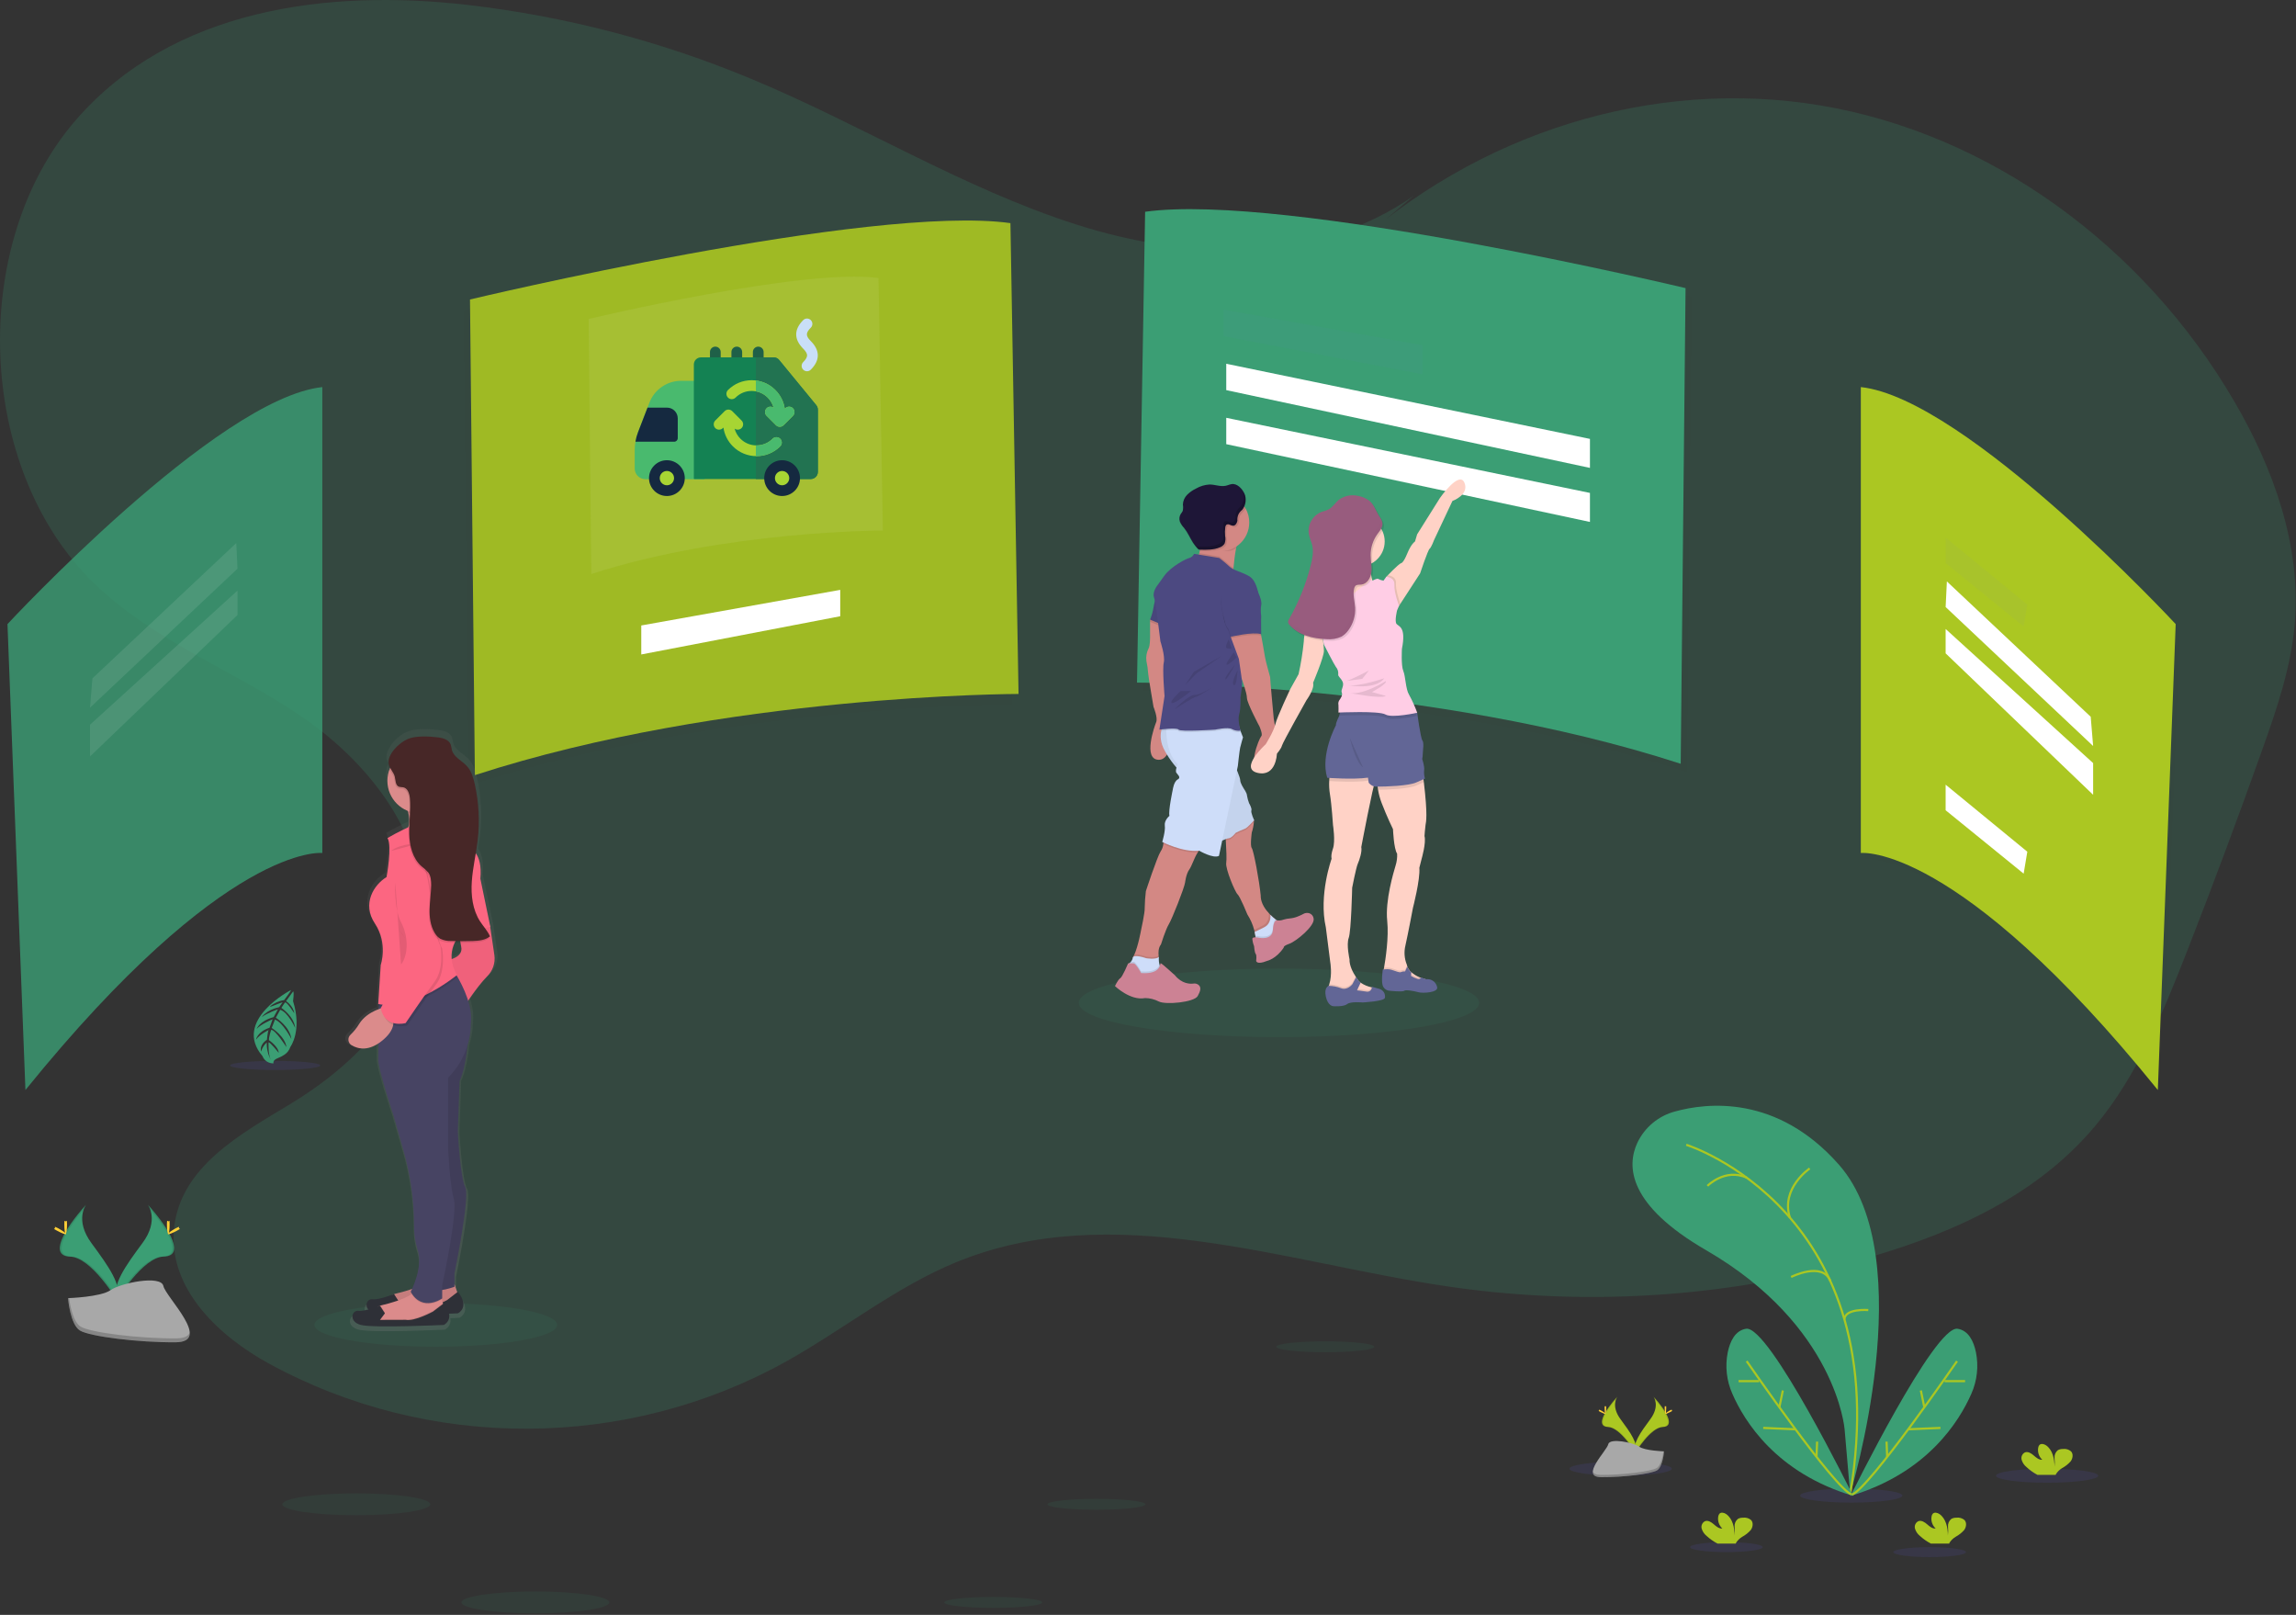 <svg width="1078" height="758" viewBox="0 0 1078 758" fill="none" xmlns="http://www.w3.org/2000/svg">
<rect x="0" y="0" width="1078" height="758" fill="#333333" stroke="none"/>
<g clip-path="url(#clip0)">
<path opacity="0.2" d="M663.83 91.84C617.58 124.22 557.59 122.13 505.02 105.28C452.45 88.43 404.16 58.43 352.94 37.11C310.249 19.304 265.271 7.58 219.32 2.28C154.04 -5.19 81.14 3.91 35.66 56.28C-14.99 114.57 -11.1 219.73 43.66 273.28C71.53 300.5 108.02 313.86 139.84 335.11C171.66 356.36 201.14 391.63 198.43 432.63C195.92 470.63 166.75 499.75 136.56 518.04C113.23 532.17 84.5 547.6 81.69 576.87C78.97 605.19 103.13 627.38 126.2 640C201.46 681.18 294.2 680.78 369.2 639C395.94 624.05 420.5 604.21 448.55 592.63C522.2 562.11 603.36 592.84 681.35 604.07C747.618 613.564 815.155 608.649 879.35 589.66C917.97 578.25 956.74 560.81 983.87 528.32C1003.44 504.89 1015.63 475.25 1027.07 445.96C1039.27 414.74 1051 383.297 1062.26 351.63C1069.01 332.63 1075.66 313.25 1077.41 292.91C1080.57 256.06 1067.25 219.63 1049.11 188.53C1006.04 114.63 933.5 62.71 854.94 49.52C776.38 36.33 693.27 62.09 632.34 118.46" fill="#3B9E74"/>
<g opacity="0.1">
<path opacity="0.1" d="M540.65 103.4L536.84 324.4C536.84 324.4 674.76 324.4 792.11 362.5L794.39 139.24C794.39 139.24 606.18 94.25 540.65 103.4Z" fill="black"/>
</g>
<path d="M537.65 99.4L533.84 320.4C533.84 320.4 671.76 320.4 789.11 358.5L791.39 135.24C791.39 135.24 603.18 90.25 537.65 99.4Z" fill="#3B9E74"/>
<g opacity="0.1">
<path opacity="0.1" d="M471.41 109.73L475.22 330.73C475.22 330.73 337.3 330.73 219.96 368.83L217.67 145.57C217.67 145.57 405.88 100.63 471.41 109.73Z" fill="black"/>
</g>
<path opacity="0.9" d="M474.41 104.73L478.22 325.73C478.22 325.73 340.3 325.73 222.96 363.83L220.67 140.57C220.67 140.57 408.88 95.63 474.41 104.73Z" fill="#ABC722"/>
<g opacity="0.36">
<path opacity="0.2" d="M412.46 130.51L414.51 249.02C414.51 249.02 340.51 249.02 277.61 269.45L276.38 149.72C276.38 149.72 377.32 125.63 412.46 130.51Z" fill="#FCFCFC"/>
</g>
<g opacity="0.1">
<path opacity="0.1" d="M875.68 184.69V403.38C875.68 403.38 920.68 398.04 1015.13 514.63L1023.51 295.94C1023.51 295.94 925.21 190.02 875.68 184.69Z" fill="black"/>
</g>
<path d="M873.68 181.69V400.38C873.68 400.38 918.68 395.04 1013.13 511.63L1021.51 292.94C1021.51 292.94 923.21 187.02 873.68 181.69Z" fill="#ABC722"/>
<g opacity="0.1">
<path opacity="0.1" d="M148.33 185.69V404.38C148.33 404.38 103.37 399.04 8.94 515.63L0.51 296.94C0.51 296.94 98.8 191.02 148.33 185.69Z" fill="black"/>
</g>
<path opacity="0.8" d="M151.33 181.69V400.38C151.33 400.38 106.37 395.04 11.94 511.63L3.51 292.94C3.51 292.94 101.8 187.02 151.33 181.69Z" fill="#3B9E74"/>
<g opacity="0.2">
<path opacity="0.2" d="M574.5 145.37L667.93 162.08V175.69L574.5 157.75V145.37Z" fill="#6C63FF"/>
</g>
<path d="M394.5 276.87L301.08 293.58V307.19L394.5 289.25V276.87Z" fill="white"/>
<path d="M575.74 170.74L746.5 206.01V219.62L575.74 183.12V170.74Z" fill="white"/>
<path d="M575.74 196.11L746.5 231.37V244.99L575.74 208.48V196.11Z" fill="white"/>
<g opacity="0.2">
<path opacity="0.2" d="M913.5 252.31V264.32L950.13 294.08L951.85 283.78L913.5 252.31Z" fill="#6C63FF"/>
</g>
<path d="M913.5 368.31V380.32L950.13 410.08L951.85 399.78L913.5 368.31Z" fill="white"/>
<path d="M914.08 272.91L913.5 284.93L982.75 350.16L981.61 336.43L914.08 272.91Z" fill="white"/>
<path d="M913.5 295.23V306.67L982.75 373.06V358.18L913.5 295.23Z" fill="white"/>
<g opacity="0.5">
<path opacity="0.2" d="M110.93 254.91L111.5 266.93L42.26 332.16L43.4 318.43L110.93 254.91Z" fill="#FCFCFC"/>
</g>
<g opacity="0.5">
<path opacity="0.2" d="M111.5 277.23V288.67L42.26 355.06V340.18L111.5 277.23Z" fill="#FCFCFC"/>
</g>
<path opacity="0.1" d="M204.61 632.14C236.09 632.14 261.61 627.546 261.61 621.88C261.61 616.214 236.09 611.62 204.61 611.62C173.13 611.62 147.61 616.214 147.61 621.88C147.61 627.546 173.13 632.14 204.61 632.14Z" fill="#3B9E74"/>
<path d="M69.43 565.47C69.43 565.47 74.92 572.65 66.89 583.47C58.86 594.29 52.24 603.47 54.89 610.23C54.89 610.23 67 590.09 76.89 589.81C86.78 589.53 80.28 577.63 69.43 565.47Z" fill="#3B9E74"/>
<path opacity="0.1" d="M69.43 565.47C69.911 566.161 70.288 566.919 70.55 567.72C80.17 579.02 85.3 589.57 76.05 589.84C67.44 590.08 57.05 605.49 54.63 609.38C54.71 609.67 54.81 609.97 54.92 610.26C54.92 610.26 67.03 590.12 76.92 589.84C86.81 589.56 80.28 577.63 69.43 565.47Z" fill="black"/>
<path d="M79.64 574.63C79.64 577.16 79.36 579.21 79.01 579.21C78.66 579.21 78.37 577.16 78.37 574.63C78.37 572.1 78.73 573.29 79.08 573.29C79.43 573.29 79.64 572.09 79.64 574.63Z" fill="#FFD037"/>
<path d="M83.15 577.63C80.93 578.84 78.99 579.57 78.82 579.27C78.65 578.97 80.32 577.73 82.54 576.52C84.76 575.31 83.88 576.19 84.05 576.52C84.22 576.85 85.37 576.43 83.15 577.63Z" fill="#FFD037"/>
<path d="M40.41 565.47C40.41 565.47 34.94 572.63 42.94 583.5C50.94 594.37 57.59 603.5 54.94 610.26C54.94 610.26 42.83 590.12 32.94 589.84C23.05 589.56 29.57 577.63 40.41 565.47Z" fill="#3B9E74"/>
<path opacity="0.1" d="M40.41 565.47C39.933 566.164 39.556 566.921 39.29 567.72C29.67 579.02 24.54 589.57 33.79 589.84C42.41 590.08 52.79 605.49 55.21 609.38C55.132 609.679 55.035 609.973 54.92 610.26C54.92 610.26 42.81 590.12 32.92 589.84C23.03 589.56 29.57 577.63 40.41 565.47Z" fill="black"/>
<path d="M30.2 574.63C30.2 577.16 30.48 579.21 30.83 579.21C31.18 579.21 31.47 577.16 31.47 574.63C31.47 572.1 31.11 573.29 30.76 573.29C30.41 573.29 30.2 572.09 30.2 574.63Z" fill="#FFD037"/>
<path d="M26.7 577.63C28.92 578.84 30.85 579.57 31.02 579.27C31.19 578.97 29.52 577.73 27.3 576.52C25.08 575.31 25.96 576.19 25.79 576.52C25.62 576.85 24.48 576.43 26.7 577.63Z" fill="#FFD037"/>
<path d="M31.94 609.32C31.94 609.32 47.3 608.85 51.94 605.55C56.58 602.25 75.56 598.32 76.71 603.61C77.86 608.9 99.79 629.9 82.45 630.04C65.11 630.18 42.16 627.34 37.54 624.52C32.92 621.7 31.94 609.32 31.94 609.32Z" fill="#A8A8A8"/>
<path opacity="0.2" d="M82.76 628.2C65.42 628.34 42.47 625.5 37.85 622.68C34.33 620.54 32.93 612.85 32.46 609.3H31.95C31.95 609.3 32.95 621.69 37.54 624.5C42.13 627.31 65.11 630.16 82.45 630.02C87.45 630.02 89.19 628.2 89.09 625.56C88.4 627.17 86.49 628.17 82.76 628.2Z" fill="black"/>
<path opacity="0.1" d="M600.5 486.81C652.415 486.81 694.5 479.602 694.5 470.71C694.5 461.818 652.415 454.61 600.5 454.61C548.585 454.61 506.5 461.818 506.5 470.71C506.5 479.602 548.585 486.81 600.5 486.81Z" fill="#3B9E74"/>
<path d="M581.54 253.42C581.081 254.398 580.745 255.429 580.54 256.49C580.48 256.757 580.42 257.037 580.36 257.33C579.76 260.39 579.36 264.24 579.15 266.48C579.05 267.6 579 268.32 579 268.32C579 268.32 557.31 266.87 561.07 263.23C562.039 262.225 562.729 260.984 563.07 259.63C563.18 259.24 563.27 258.85 563.35 258.45C563.529 257.542 563.646 256.624 563.7 255.7C563.7 255.47 563.7 255.24 563.7 255C563.749 253.5 563.679 251.999 563.49 250.51C563.49 250.51 570.54 250.51 575.86 251.08C579.44 251.49 582.23 252.2 581.54 253.42Z" fill="#D38884"/>
<path d="M543.94 356.63C536.55 356.39 542 341 542.85 338.93C543.7 336.86 541.59 331.79 541.59 331.79C541.59 331.79 539.09 317.13 539.09 316.17C538.962 314.171 538.681 312.186 538.25 310.23C537.99 308.234 538.338 306.205 539.25 304.41C540.1 303.08 539.97 297.75 539.97 297.75V290.85L541.62 288.67L545.83 292.67L547 293.77L549.06 301.49L548.33 312.55L547.94 323.32L550.49 338.22C550.49 338.22 551.38 356.88 543.94 356.63Z" fill="#D38884"/>
<path opacity="0.1" d="M546.28 294.5L539.98 291.88V290.86L541.62 288.68L545.84 292.66L546.28 294.5Z" fill="black"/>
<path d="M543.38 278.74C542.57 280.729 541.983 282.802 541.63 284.92C541.304 286.952 540.751 288.942 539.98 290.85L546.98 293.76L543.38 278.74Z" fill="#4C4981"/>
<path opacity="0.05" d="M543.38 278.74C542.57 280.729 541.983 282.802 541.63 284.92C541.304 286.952 540.751 288.942 539.98 290.85L546.98 293.76L543.38 278.74Z" fill="black"/>
<path d="M599.14 431.73L598.56 432.97C598.56 432.97 597.93 437.08 597.93 437.18C597.93 437.28 596.11 440.02 596.11 440.02L591.54 441.02L589.6 440.78C589.497 439.65 589.323 438.528 589.08 437.42C589.01 437.11 588.94 436.79 588.85 436.47C588.167 433.906 587.091 431.464 585.66 429.23C585.66 429.23 582.27 420.87 581.06 419.78C579.85 418.69 575.24 407.66 575.73 405C575.99 403.54 575.78 398.64 575.54 394.56C575.34 391.23 575.12 388.43 575.12 388.43L586.63 381.63L587.97 383.74L588.77 384.99C588.77 384.99 588.77 385.23 588.72 385.63V385.78C588.588 387.481 588.252 389.159 587.72 390.78C587.72 390.78 586.86 396.96 587.72 398.05C588.58 399.14 591.32 413.71 591.93 420.45C591.93 420.66 591.93 420.87 591.93 421.06C592.17 424.16 594.09 426.92 596.02 428.94C596.14 429.08 596.27 429.21 596.4 429.34C597.257 430.199 598.173 430.997 599.14 431.73Z" fill="#D38884"/>
<path opacity="0.1" d="M589.6 440.76L591.54 441L596.11 440C596.11 440 597.93 437.25 597.93 437.16C597.93 437.07 598.56 432.95 598.56 432.95L599.14 431.71L599.21 431.56C598.093 430.786 597.042 429.92 596.07 428.97C595.96 428.87 595.85 428.77 595.75 428.66C595.65 428.55 596.4 432.66 592.92 434.45C591.23 435.32 589.84 435.99 588.87 436.45L589.6 440.76Z" fill="black"/>
<path d="M599.94 432.31L599.29 433.7C599.29 433.7 598.66 437.81 598.66 437.91C598.66 438.01 596.84 440.75 596.84 440.75L592.27 441.75L589.64 441.44C589.64 440.91 589.55 440.16 589.42 439.25C589.34 438.7 589.23 438.09 589.08 437.43C590.08 436.98 591.63 436.24 593.62 435.21C597.11 433.42 596.45 429.42 596.45 429.42C597.205 430.172 598.003 430.88 598.84 431.54C599.32 431.88 599.71 432.15 599.94 432.31Z" fill="#CEDDF9"/>
<path opacity="0.1" d="M599.94 432.31L599.29 433.7C599.29 433.7 598.66 437.81 598.66 437.91C598.66 438.01 596.84 440.75 596.84 440.75L592.27 441.75L589.64 441.44C589.64 440.91 589.55 440.16 589.42 439.25C589.979 439.276 590.535 439.353 591.08 439.48C591.08 439.48 597.32 440.81 597.62 435.87C597.8 433.07 598.38 431.97 598.84 431.54C599.32 431.88 599.71 432.15 599.94 432.31Z" fill="black"/>
<path d="M599.48 431.98C599.48 431.98 597.93 431.64 597.62 436.57C597.31 441.5 591.08 440.18 591.08 440.18C591.08 440.18 588.02 439.42 587.99 440.69C588.092 441.864 588.369 443.017 588.81 444.11C588.81 444.11 588.99 447.05 589.57 447.75C590.15 448.45 589.78 451.05 589.78 451.05C589.78 451.05 590.02 452.99 594.84 451.05C594.84 451.05 599.14 450.16 602.71 444.81C602.83 444.63 602.29 444.08 605.41 442.96C608.53 441.84 617.41 434.66 616.77 431.15C616.701 430.569 616.463 430.021 616.087 429.573C615.71 429.125 615.211 428.798 614.65 428.63C614.183 428.505 613.696 428.475 613.217 428.54C612.738 428.605 612.277 428.765 611.86 429.01C611.017 429.466 610.145 429.867 609.25 430.21C608.062 430.691 606.808 430.991 605.53 431.1C604.55 431.184 603.582 431.368 602.64 431.65C601.635 432.042 600.544 432.156 599.48 431.98Z" fill="#CC8294"/>
<path d="M564.16 398.04C563.472 398.61 562.878 399.285 562.4 400.04C560.64 402.73 559.58 406.49 558.4 408.11C556.86 410.21 556.4 414.29 556.4 414.29C555.99 416.97 550.31 431.29 548.77 433.83C547.23 436.37 545.09 443.28 545.09 443.28C543.78 444.92 543.86 447.36 543.99 448.52C543.99 448.72 543.99 448.88 544.05 448.99C544.11 449.1 544.05 449.18 544.05 449.18V449.25L541.95 452.82L535.27 451.89L531.82 449.55C532.103 449.091 532.353 448.613 532.57 448.12C534.42 444 535.73 436.64 535.73 436.64C535.73 436.64 537.59 428.24 537.45 426.28C537.497 423.606 537.681 420.935 538 418.28C538 418.28 543.26 402.23 544.94 399.63C545.64 398.603 546.073 397.417 546.2 396.18C546.233 395.931 546.233 395.679 546.2 395.43L548.46 393.18C548.46 393.18 567.06 395.73 564.16 398.04Z" fill="#D38884"/>
<path opacity="0.1" d="M544.12 448.48C544.12 448.48 544.12 448.68 544.12 449.01V449.27L542.02 452.84L535.34 451.91L531.89 449.57C532.173 449.111 532.423 448.633 532.64 448.14C534.32 447.66 538.16 449.02 538.16 449.02C538.16 449.02 542.31 449.81 544.06 448.54C544.06 448.53 544.08 448.5 544.12 448.48Z" fill="black"/>
<path d="M542.49 458.01L535.71 459.63L529.49 455.03L529.81 452.44C530.244 452.174 530.63 451.836 530.95 451.44C531.404 450.907 531.714 450.267 531.85 449.58C532.21 447.67 538.12 449.76 538.12 449.76C538.12 449.76 542.44 450.58 544.12 449.21C544.002 450.466 544.11 451.733 544.44 452.95C544.6 453.543 544.952 454.067 545.44 454.44C547.17 455.63 542.49 458.01 542.49 458.01Z" fill="#CEDDF9"/>
<path opacity="0.1" d="M542.49 458.01L535.71 459.63L529.49 455.03L529.81 452.44C530.244 452.174 530.63 451.836 530.95 451.44C531.4 451.44 531.89 451.44 532.31 451.44C533.31 451.54 535.81 455.99 535.81 455.99C541.95 456.4 543.81 454.39 544.44 452.91C544.6 453.503 544.952 454.027 545.44 454.4C547.17 455.63 542.49 458.01 542.49 458.01Z" fill="black"/>
<path d="M535.81 456.74C535.81 456.74 533.35 452.29 532.31 452.2C531.431 452.151 530.549 452.151 529.67 452.2C529.67 452.2 526.95 458.65 525.95 459.2C524.95 459.75 523.49 462.84 523.49 462.84C523.49 462.84 530.69 469.84 537.65 468.47C539.871 468.502 542.054 469.046 544.03 470.06C547.25 471.74 560.7 470.47 562.34 467.52C563.56 465.3 564.05 463.69 562.97 462.52C562.647 462.186 562.249 461.933 561.809 461.784C561.369 461.634 560.9 461.592 560.44 461.66C558.75 461.89 554.95 461.85 551.62 457.76C551.62 457.76 545.48 452.14 544.98 452.13C544.48 452.12 545.39 457.38 535.81 456.74Z" fill="#CC8294"/>
<path opacity="0.1" d="M588.78 385.72L588.73 385.78C588.31 386.24 585.35 389.49 584.45 389.72C582.962 390.282 581.506 390.926 580.09 391.65C580.09 391.65 578.27 394.08 576.82 394.2C576.382 394.263 575.952 394.377 575.54 394.54C575.34 391.21 575.12 388.41 575.12 388.41L586.63 381.63L587.97 383.74C588.27 384.59 588.61 385.38 588.72 385.63L588.78 385.72Z" fill="black"/>
<path d="M546.94 338.93C546.94 338.93 542.46 344.77 546.94 352.52C549.35 356.877 552.461 360.806 556.15 364.15L571.41 395.77C571.41 395.77 575.41 393.59 576.87 393.47C578.33 393.35 580.14 390.93 580.14 390.93C581.556 390.202 583.011 389.554 584.5 388.99C585.5 388.75 588.83 384.99 588.83 384.99C588.83 384.99 587.16 381.36 587.53 380.39C587.9 379.42 586.44 376.99 586.44 376.99C585.986 375.775 585.651 374.519 585.44 373.24C585.44 372.24 583.86 369.97 583.86 369.97C583.86 369.97 582.29 367.54 582.29 366.21C582.29 364.88 579.94 359.63 579.94 359.63L579.33 336.63L546.94 338.93Z" fill="#CEDDF9"/>
<path opacity="0.05" d="M588.78 384.99C588.78 384.99 585.42 388.74 584.45 388.99C582.961 389.554 581.506 390.202 580.09 390.93C580.09 390.93 578.27 393.35 576.82 393.47C575.776 393.687 574.766 394.047 573.82 394.54C572.52 395.13 571.35 395.77 571.35 395.77L556.08 364.15C554.743 362.985 553.503 361.714 552.37 360.35C550.302 357.913 548.461 355.292 546.87 352.52C545.12 349.709 544.498 346.34 545.13 343.09C545.414 341.6 546.006 340.187 546.87 338.94L557.73 338.17L579.36 336.63L579.54 343.44L579.94 359.63C579.94 359.63 580.29 360.44 580.73 361.51C581.417 362.998 581.924 364.562 582.24 366.17C582.24 367.51 583.81 369.93 583.81 369.93C583.81 369.93 585.39 372.23 585.39 373.2C585.602 374.482 585.937 375.742 586.39 376.96C586.39 376.96 587.85 379.38 587.49 380.34C587.13 381.3 588.78 384.99 588.78 384.99Z" fill="black"/>
<path opacity="0.1" d="M564.16 398.04C563.472 398.61 562.878 399.285 562.4 400.04C555.81 400.52 548.15 397.04 546.16 396.12C546.192 395.871 546.192 395.619 546.16 395.37L548.42 393.12C548.42 393.12 567.06 395.73 564.16 398.04Z" fill="black"/>
<path d="M583.6 346.1C583.6 346.1 582.6 349.49 582.27 350.94C581.94 352.39 581.18 359.55 581.18 359.55L580.76 361.55L573.84 394.55L572.33 401.72C569.67 403.18 563.01 399.29 563.01 399.29C555.25 400.15 545.68 395.18 545.68 395.18C545.68 395.18 547.25 390.09 546.89 387.55C546.53 385.01 549.07 382.94 549.07 382.94C548.47 380.64 550.64 370.58 550.64 370.58C550.64 370.58 551.13 366.83 552.95 365.86C554.77 364.89 552.71 363.44 552.22 362.58C552.048 361.84 552.107 361.065 552.39 360.36C552.547 359.8 552.734 359.25 552.95 358.71C548.33 354.09 547.62 346.87 547.61 342.86C547.597 341.882 547.641 340.903 547.74 339.93L557.74 338.18L579.59 334.36L581.82 341.22L582.38 342.94L583.6 346.1Z" fill="#CEDDF9"/>
<path opacity="0.1" d="M581.54 253.42C581.081 254.398 580.745 255.429 580.54 256.49C580.48 256.757 580.42 257.037 580.36 257.33C578.25 258.7 576.95 258.71 574.25 258.71C573.32 258.71 572.8 256.93 571.92 256.71C571.92 256.71 570.6 251.95 570.23 255.96C567.69 255.44 565.5 257.42 563.7 255.69C563.7 255.46 563.7 255.23 563.7 254.99C563.749 253.49 563.679 251.989 563.49 250.5C563.49 250.5 570.54 250.5 575.86 251.07C579.44 251.49 582.23 252.2 581.54 253.42Z" fill="black"/>
<path d="M586.54 245.26C586.537 247.262 586.09 249.238 585.23 251.046C584.37 252.854 583.12 254.449 581.569 255.715C580.018 256.98 578.205 257.886 576.262 258.366C574.318 258.846 572.292 258.888 570.33 258.49C568.118 258.034 566.055 257.03 564.331 255.57C562.607 254.111 561.277 252.242 560.462 250.134C559.648 248.027 559.375 245.749 559.67 243.51C559.964 241.27 560.815 239.14 562.146 237.314C563.477 235.489 565.245 234.027 567.287 233.062C569.33 232.097 571.582 231.66 573.837 231.791C576.092 231.921 578.279 232.616 580.196 233.811C582.113 235.006 583.699 236.663 584.81 238.63C585.958 240.65 586.554 242.937 586.54 245.26Z" fill="#D38884"/>
<path opacity="0.1" d="M579.15 266.48C579.05 267.6 579 268.32 579 268.32C579 268.32 557.31 266.87 561.07 263.23C562.039 262.225 562.729 260.984 563.07 259.63L572.48 261.17C572.48 261.17 575.14 263.23 577.2 265.17C577.787 265.694 578.443 266.135 579.15 266.48Z" fill="black"/>
<path opacity="0.1" d="M582.39 343.63C581.436 343.757 580.465 343.685 579.54 343.42C579.139 343.292 578.754 343.121 578.39 342.91C576.57 341.82 570.52 343.16 570.52 343.16C570.52 343.16 554.04 344.25 553.31 343.16C552.9 342.53 549.99 342.62 547.61 342.81C546.61 342.89 545.76 342.99 545.15 343.05C545.434 341.56 546.026 340.147 546.89 338.9L557.75 338.13L579.6 334.31L581.83 341.17C581.974 341.999 582.161 342.82 582.39 343.63Z" fill="black"/>
<path d="M572.45 261.9L560.63 259.96C560.421 260.426 560.114 260.84 559.728 261.175C559.343 261.51 558.89 261.758 558.4 261.9C556.83 262.26 549.8 265.9 546.65 270.26L543.5 274.63C543.5 274.63 540.95 277.78 541.8 280.32C542.65 282.86 543.62 291.47 543.62 291.47L544.83 301.04C544.83 301.04 547.13 307.95 546.41 310.98C545.69 314.01 546.77 326.73 546.77 326.73L544.35 342.48C544.35 342.48 552.58 341.39 553.35 342.48C554.12 343.57 570.56 342.48 570.56 342.48C570.56 342.48 576.56 341.14 578.43 342.23C579.653 342.89 581.053 343.145 582.43 342.96C582.43 342.96 580.98 337.96 581.82 335.21C582.66 332.46 582.43 327.33 582.43 327.33C582.43 327.33 583.64 319.94 583.03 318.61C582.42 317.28 584.37 312.43 584.37 312.43L590.79 278.63C590.79 278.63 590.01 272.57 586.58 270.51C583.15 268.45 579.28 267.84 577.22 265.91C575.16 263.98 572.45 261.9 572.45 261.9Z" fill="#4C4981"/>
<path d="M577.94 295.22V299.22L581.67 309.28L583.02 318.61C583.02 318.61 585.45 325.27 585.45 327.61C585.45 329.95 591.38 341.06 591.38 341.06C591.38 341.06 593 344.82 592.19 345.54C591.38 346.26 584.36 362.26 593.19 361.78C602.02 361.3 599.25 344.58 599.25 344.58L598.04 337.31C598.04 337.31 596.34 319.13 596.34 317.8C596.34 317.8 594.16 310.05 593.92 308.35C593.68 306.65 592.1 298.05 592.1 298.05L590.77 292.48L577.94 295.22Z" fill="#D38884"/>
<path opacity="0.1" d="M573.69 307.82L560.52 315.36L556.43 321.54L561.88 316L573.69 307.82Z" fill="black"/>
<path opacity="0.1" d="M569.7 322.26C569.7 322.26 563.7 326.17 560.88 326.17C558.06 326.17 551.52 332.89 551.52 332.89C551.52 332.89 560.79 326.89 561.52 327.08C562.25 327.27 569.7 322.26 569.7 322.26Z" fill="black"/>
<path opacity="0.1" d="M554.34 324.35C554.34 324.35 548.71 329.44 550.16 329.99C551.61 330.54 559.16 324.35 559.16 324.35H554.34Z" fill="black"/>
<path opacity="0.1" d="M579.24 306.18C579.24 306.18 574.88 312.09 576.06 312C577.24 311.91 580.6 308.54 580.6 308.54L579.24 306.18Z" fill="black"/>
<path opacity="0.1" d="M579.87 312C579.87 312 575.15 317.36 575.33 318.72C575.51 320.08 579.87 312 579.87 312Z" fill="black"/>
<path opacity="0.1" d="M581.06 314.68C581.06 314.68 577.88 320.36 579.24 321.54C580.6 322.72 581.06 314.68 581.06 314.68Z" fill="black"/>
<path opacity="0.1" d="M576.94 300.09C576.94 300.09 574.57 304.09 576.3 304.36C578.03 304.63 578.2 304.36 578.2 304.36L576.94 300.09Z" fill="black"/>
<path opacity="0.1" d="M577.6 285.46C577.01 287.905 576.2 290.291 575.18 292.59C574.8 291.418 574.487 290.227 574.24 289.02C575.238 287.724 576.363 286.531 577.6 285.46Z" fill="black"/>
<path opacity="0.1" d="M584.81 238.63C584.576 239.141 584.269 239.616 583.9 240.04C583.28 240.599 582.73 241.23 582.26 241.92C581.89 242.951 581.691 244.035 581.67 245.13C581.49 246.21 580.81 247.41 579.67 247.44C579.109 247.393 578.564 247.229 578.07 246.96C577.823 246.832 577.547 246.769 577.268 246.778C576.99 246.787 576.719 246.867 576.48 247.01C576.164 247.331 575.982 247.76 575.97 248.21C575.832 249.15 575.778 250.1 575.81 251.05C575.81 251.43 575.81 251.8 575.87 252.18C576.149 253.375 576.076 254.626 575.66 255.78C575.138 256.616 574.349 257.25 573.42 257.58C572.412 257.996 571.358 258.291 570.28 258.46C568.227 258.712 566.155 258.779 564.09 258.66C563.899 258.665 563.709 258.635 563.53 258.57C563.442 258.535 563.36 258.484 563.29 258.42C563.519 257.284 563.643 256.129 563.66 254.97C562.272 253.622 561.19 251.992 560.487 250.19C559.784 248.387 559.476 246.455 559.585 244.523C559.694 242.591 560.217 240.706 561.119 238.994C562.02 237.282 563.279 235.784 564.81 234.601C566.341 233.418 568.109 232.578 569.993 232.138C571.877 231.698 573.833 231.668 575.73 232.05C577.626 232.432 579.419 233.217 580.985 234.353C582.552 235.488 583.856 236.947 584.81 238.63Z" fill="black"/>
<path d="M579.17 227.2C577.93 227.07 576.76 227.73 575.54 228C573.03 228.55 570.46 227.41 567.88 227.42C565.662 227.546 563.504 228.19 561.58 229.3C560.024 230.035 558.604 231.029 557.38 232.24C556.151 233.47 555.436 235.122 555.38 236.86C555.551 237.856 555.52 238.876 555.29 239.86C555.031 240.356 554.722 240.825 554.37 241.26C554.051 241.773 553.847 242.348 553.773 242.948C553.699 243.547 553.756 244.155 553.94 244.73C554.457 245.869 555.156 246.916 556.01 247.83C557.67 249.96 558.71 252.51 560.2 254.77C560.85 255.751 561.579 256.678 562.38 257.54C562.511 257.693 562.671 257.819 562.85 257.91C563.026 257.972 563.213 257.999 563.4 257.99C566.56 258.08 569.83 258.15 572.74 256.91C573.672 256.587 574.464 255.951 574.98 255.11C575.4 253.956 575.476 252.706 575.2 251.51C575.068 250.178 575.098 248.835 575.29 247.51C575.303 247.063 575.485 246.637 575.8 246.32C576.039 246.172 576.313 246.089 576.593 246.081C576.874 246.072 577.153 246.137 577.4 246.27C577.894 246.53 578.434 246.693 578.99 246.75C580.08 246.75 580.77 245.51 580.99 244.43C580.87 243.459 581.014 242.474 581.406 241.579C581.799 240.683 582.425 239.91 583.22 239.34C583.969 238.389 584.484 237.275 584.722 236.089C584.96 234.902 584.915 233.676 584.59 232.51C583.87 230.26 581.67 227.45 579.17 227.2Z" fill="#1E1637"/>
<path opacity="0.1" d="M592.14 284.63C591.874 286.286 591.874 287.974 592.14 289.63C592.02 290.97 592.14 298.36 592.14 298.36C588.14 297.14 577.97 299.57 577.97 299.57L576.76 295.94C576.069 295.044 575.554 294.027 575.24 292.94C574.86 291.765 574.547 290.57 574.3 289.36C573.772 286.846 573.375 284.306 573.11 281.75C572.6 277.9 578.33 273.75 582.67 271.45C587.01 269.15 590.81 278.96 590.81 278.96C590.81 278.96 592.62 282.73 592.14 284.63Z" fill="black"/>
<path d="M592.14 283.94C591.874 285.596 591.874 287.284 592.14 288.94C592.02 290.27 592.14 297.66 592.14 297.66C588.14 296.45 577.97 298.87 577.97 298.87L576.76 295.24C576.067 294.346 575.551 293.327 575.24 292.24C574.86 291.068 574.547 289.877 574.3 288.67C573.773 286.155 573.375 283.615 573.11 281.06C572.6 277.2 578.33 273.06 582.67 270.75C587.01 268.44 590.81 278.26 590.81 278.26C590.81 278.26 592.62 282 592.14 283.94Z" fill="#4C4981"/>
<path opacity="0.2" d="M584.45 232.51C584.242 231.823 583.943 231.167 583.56 230.56C583.62 230.73 583.68 230.89 583.73 231.06C584.054 232.226 584.1 233.452 583.862 234.639C583.623 235.825 583.109 236.939 582.36 237.89C581.565 238.46 580.938 239.233 580.546 240.129C580.154 241.025 580.01 242.009 580.13 242.98C579.96 244.06 579.27 245.25 578.13 245.29C577.569 245.243 577.024 245.079 576.53 244.81C576.283 244.682 576.007 244.619 575.729 244.628C575.45 244.637 575.179 244.717 574.94 244.86C574.624 245.181 574.442 245.61 574.43 246.06C574.237 247.385 574.207 248.728 574.34 250.06C574.45 251.28 574.69 252.59 574.12 253.67C573.593 254.501 572.805 255.134 571.88 255.47C568.97 256.71 565.7 256.64 562.54 256.55C562.353 256.556 562.166 256.525 561.99 256.46C561.806 256.375 561.646 256.248 561.52 256.09C560.711 255.235 559.981 254.308 559.34 253.32C557.85 251.06 556.81 248.52 555.15 246.38C554.7 245.8 554.15 245.23 553.78 244.62V244.74C554.29 245.883 554.99 246.931 555.85 247.84C557.5 249.97 558.55 252.52 560.03 254.78C560.68 255.764 561.413 256.69 562.22 257.55C562.347 257.703 562.504 257.828 562.68 257.92C562.857 257.981 563.043 258.009 563.23 258C566.39 258.09 569.67 258.16 572.57 256.92C573.502 256.597 574.294 255.961 574.81 255.12C575.23 253.966 575.306 252.716 575.03 251.52C574.908 250.188 574.938 248.846 575.12 247.52C575.141 247.075 575.322 246.652 575.63 246.33C575.869 246.182 576.142 246.099 576.423 246.091C576.704 246.082 576.982 246.147 577.23 246.28C577.724 246.54 578.264 246.703 578.82 246.76C579.92 246.76 580.6 245.52 580.82 244.44C580.836 243.345 581.036 242.26 581.41 241.23C581.877 240.538 582.427 239.906 583.05 239.35C583.804 238.4 584.324 237.286 584.567 236.097C584.811 234.909 584.77 233.68 584.45 232.51Z" fill="black"/>
<path d="M681.94 235.14L673.3 253.5C673.3 253.5 672.03 256.95 671.21 257.59C670.39 258.23 666.76 269.13 666.76 269.13L657.49 283.41L656.86 284.41L653.23 283.41L650.68 273.89L650.83 271.13V270.78C650.83 270.78 656.55 264.78 657.83 264.33C657.83 264.33 658.83 264.45 660.73 259.8C662.63 255.15 664.37 254.15 664.37 254.15L665.37 250.79L676.1 233.7C676.1 233.7 685.1 220.81 687.55 226.53C690 232.25 681.94 235.14 681.94 235.14Z" fill="#FFD2C6"/>
<path d="M646.06 365.56C646.031 365.871 645.932 366.172 645.77 366.44C644.77 367.9 639.14 397.61 639.14 397.61C639.59 399.61 638.32 403.61 637.5 405.43C636.68 407.25 634.86 416.69 634.86 416.69C634.86 416.69 634.41 437.05 633.24 440.23C632.07 443.41 633.61 450.23 633.61 450.23C633.5 453.36 635.38 456.68 636.5 458.36L636.72 458.68C637.08 459.2 637.32 459.5 637.32 459.5C637.628 460.107 638.061 460.642 638.59 461.07L638.85 461.27C640.395 462.302 642.123 463.032 643.94 463.42H644.12C644.84 463.58 645.32 463.65 645.32 463.65L645.77 466.11L640.96 467.11L631.78 467.74C631.78 467.74 620.96 468.57 623.42 463.74C623.59 463.418 623.737 463.083 623.86 462.74C623.955 462.504 624.039 462.264 624.11 462.02C625.59 457.39 624.59 451.76 624.59 451.76L622.5 435.32C619.05 420.05 625.21 403.06 625.21 403.06C625.21 403.06 624.68 401.7 625.86 398.25C627.04 394.8 625.86 387.25 625.86 387.25C625.86 387.25 625.23 377.53 624.41 372.72C624.087 370.694 623.976 368.639 624.08 366.59C624.12 365.391 624.23 364.196 624.41 363.01L645.12 360.26C645.12 360.26 646.31 363.63 646.06 365.56Z" fill="#FFD2C6"/>
<path opacity="0.1" d="M645.77 466.13L640.96 467.13L631.78 467.76C631.78 467.76 620.96 468.59 623.42 463.76C623.59 463.438 623.737 463.103 623.86 462.76C623.955 462.524 624.039 462.284 624.11 462.04C625.985 462.102 627.837 462.473 629.59 463.14C632.67 464.33 634.99 461.23 634.99 461.23L636.49 458.37L636.71 457.96C637.07 458.48 637.31 458.78 637.31 458.78C637.673 459.483 638.197 460.089 638.84 460.55L638.58 461.08L637.13 464.14C637.13 464.14 638.99 464.33 641.53 464.74C642.022 464.867 642.543 464.802 642.989 464.559C643.435 464.316 643.771 463.912 643.93 463.43H644.11C644.83 463.59 645.31 463.66 645.31 463.66L645.77 466.13Z" fill="black"/>
<path d="M650.22 468.39C649.86 470.03 639.73 470.53 639.73 470.53C639.73 470.53 634.09 469.99 632.51 471.3C630.93 472.61 626.28 472.3 626.1 472.3C625.92 472.3 623.47 472.21 622.51 467.81C621.55 463.41 623.76 462.81 623.86 462.74C625.821 462.768 627.761 463.144 629.59 463.85C632.67 465.04 634.99 461.94 634.99 461.94L636.71 458.67C637.07 459.19 637.31 459.49 637.31 459.49C637.673 460.193 638.197 460.799 638.84 461.26L637.13 464.85C637.13 464.85 638.99 465.04 641.53 465.44C641.835 465.51 642.151 465.511 642.456 465.444C642.761 465.376 643.047 465.242 643.294 465.051C643.54 464.859 643.742 464.616 643.883 464.337C644.024 464.059 644.102 463.752 644.11 463.44C644.115 463.35 644.115 463.26 644.11 463.17C644.11 463.17 645.69 463.63 647.65 464.17C648.53 464.423 649.282 464.997 649.758 465.779C650.234 466.561 650.399 467.492 650.22 468.39Z" fill="#626696"/>
<path d="M669.31 387.22C669.07 388.67 668.82 392.43 668.82 392.43C669.67 395.58 667.49 403.06 667.49 403.06L666.4 407.33C666.88 412.78 663.4 426.11 663.4 426.11C663.4 426.11 661.07 438.47 659.86 443.8C659.136 446.763 659.356 449.878 660.49 452.71L660.58 452.93C660.58 453.03 660.63 453.13 660.65 453.23C660.686 453.377 660.733 453.52 660.79 453.66C661.061 454.394 661.464 455.072 661.98 455.66C662.179 455.9 662.396 456.124 662.63 456.33C663.77 457.34 665.076 458.145 666.49 458.71L667.1 458.95C667.732 459.184 668.376 459.385 669.03 459.55H669.25L668.76 462.41L662.34 460.76L653.74 457.97L649.57 455.63C649.57 455.63 649.57 455.4 649.7 454.96C649.705 454.934 649.705 454.906 649.7 454.88C649.7 454.69 649.78 454.47 649.83 454.21C650.49 450.46 652.13 439.97 651.31 432.21C650.31 422.64 654.31 409.43 655.24 406.29C655.818 404.489 656.065 402.599 655.97 400.71C654.39 398.41 654.03 389.2 654.03 389.2C654.03 389.2 651.12 383.26 648.72 376.96C647.92 374.904 647.34 372.768 646.99 370.59C646.706 369.057 646.588 367.498 646.64 365.94C646.64 365.94 666.15 348.13 668.29 365.37C668.36 365.96 668.43 366.51 668.5 367.06C670.4 382.91 669.54 385.81 669.31 387.22Z" fill="#FFD2C6"/>
<path opacity="0.1" d="M669.31 459.63L668.82 462.49L662.4 460.84L653.8 458.05L649.57 455.63C649.57 455.63 649.57 455.4 649.7 454.96C649.705 454.934 649.705 454.906 649.7 454.88C649.7 454.69 649.78 454.47 649.83 454.21H650.43C651.652 454.091 652.884 454.259 654.03 454.7C655.43 455.22 657.27 455.82 657.64 455.57C658.29 455.292 658.995 455.169 659.7 455.21L660.59 453.21L660.73 452.91C660.999 453.645 661.402 454.323 661.92 454.91C662.135 455.161 662.365 455.398 662.61 455.62V456.31L662.56 457.31C663.521 457.922 664.56 458.399 665.65 458.73C665.932 458.8 666.228 458.8 666.51 458.73L667.12 458.97C667.752 459.204 668.396 459.405 669.05 459.57L669.31 459.63Z" fill="black"/>
<path d="M666.09 465.76C664.3 465.25 659.98 464.42 659.28 465.06C658.58 465.7 652.59 465.06 652.59 465.06C651.963 465.05 651.348 464.878 650.807 464.561C650.266 464.244 649.815 463.792 649.5 463.25C648.25 461.31 649.26 455.04 649.26 455.04H649.7L650.44 454.96C651.661 454.842 652.893 455.006 654.04 455.44C655.44 455.97 657.28 456.57 657.65 456.32C658.298 456.035 659.004 455.909 659.71 455.95L660.71 453.7C660.981 454.434 661.384 455.112 661.9 455.7C662.112 455.95 662.343 456.184 662.59 456.4L662.5 458.07C663.462 458.682 664.501 459.163 665.59 459.5C665.854 459.6 666.143 459.608 666.412 459.523C666.68 459.437 666.912 459.264 667.07 459.03C667.116 458.951 667.153 458.867 667.18 458.78C667.989 459.162 668.842 459.444 669.72 459.62C670.844 459.503 671.972 459.8 672.893 460.455C673.813 461.111 674.463 462.079 674.72 463.18C675.67 465.97 667.88 466.27 666.09 465.76Z" fill="#626696"/>
<path opacity="0.1" d="M646.06 365.56L644.95 365.9C644.078 366.165 643.185 366.352 642.28 366.46C636.54 367.27 627.09 366.78 624.09 366.59C624.13 365.391 624.24 364.196 624.42 363.01L645.13 360.26C645.13 360.26 646.31 363.63 646.06 365.56Z" fill="black"/>
<path d="M664.13 360.53C664.13 360.53 656.53 361.71 650.34 363.06C648.28 363.51 646.34 363.99 644.95 364.44C644.077 364.704 643.184 364.894 642.28 365.01C635.39 366.01 623.15 365.08 623.15 365.08C619.79 354.18 627.23 340.45 627.23 340.45C627.06 339.36 628.78 336.01 628.78 336.01V335.9L629.84 332.01H658.09L658.44 333.68L659.16 337.08L663.6 358.15L664.13 360.53Z" fill="#626696"/>
<path opacity="0.1" d="M668.51 367.14L668.34 367.21L665.03 368.68C661.45 370.33 650.74 370.68 647.03 370.68C646.746 369.147 646.628 367.588 646.68 366.03C646.68 366.03 666.19 348.22 668.33 365.46C668.37 366.04 668.44 366.63 668.51 367.14Z" fill="black"/>
<path d="M669.03 365.45L668.34 365.76L665.03 367.23C661.39 368.91 650.33 369.23 646.79 369.23H645.86C644.23 369.18 642.59 367.65 642.59 367.23C642.59 367.01 642.42 365.93 642.28 365.01C642.15 364.27 642.05 363.63 642.05 363.63C638.254 361.996 634.578 360.094 631.05 357.94C628.28 356.05 628.98 342.62 629.51 335.87C629.7 333.54 629.87 332.01 629.87 332.01L658.47 333.68L662.47 333.91L664.76 334.42L665.37 334.55C665.37 334.55 667.02 346.55 667.83 347.55C668.64 348.55 668.11 351.91 668.01 353.83C668.009 354.654 667.918 355.475 667.74 356.28C667.74 356.28 668.92 359.64 668.65 361.52C668.526 362.842 668.655 364.176 669.03 365.45Z" fill="#626696"/>
<path d="M638.41 265.86C644.883 265.86 650.13 260.613 650.13 254.14C650.13 247.667 644.883 242.42 638.41 242.42C631.937 242.42 626.69 247.667 626.69 254.14C626.69 260.613 631.937 265.86 638.41 265.86Z" fill="#FFD2C6"/>
<path d="M632.69 259.02C632.69 259.02 633.5 270.12 631.23 272.67C628.636 275.267 625.905 277.724 623.05 280.03L624.87 287.57L635.14 288.75L647.14 275.94L644.41 272.63C644.41 272.63 642.32 265.54 644.04 262C645.76 258.46 632.69 259.02 632.69 259.02Z" fill="#FFD2C6"/>
<path opacity="0.1" d="M657.49 283.41L656.86 284.41L653.23 283.41L650.68 273.89L650.83 271.13L651.58 270.05C651.58 270.05 655.58 270.14 655.41 273.78C655.24 276.96 657.06 282.2 657.49 283.41Z" fill="black"/>
<path opacity="0.1" d="M665.39 336.01C665.39 336.01 662.5 336.65 659.19 337.08C655.88 337.51 652.06 337.74 650.49 336.82C647.86 335.26 633.61 335.71 629.49 335.87H628.79L629.85 331.98H658.1L658.45 333.65L662.45 333.88L664.74 334.39C665.16 335.37 665.39 336.01 665.39 336.01Z" fill="black"/>
<path d="M650.86 270.76C650.86 270.76 654.86 270.85 654.68 274.49C654.5 278.13 656.86 284.39 656.86 284.39L655.95 286.48C655.95 286.48 654.68 291.57 655.68 292.84C656.68 294.11 660.31 294.11 658.22 304.56C658.22 304.56 657.77 312.38 658.86 314.92C659.95 317.46 659.95 323.55 661.58 326.1C663.068 328.814 664.345 331.64 665.4 334.55C665.4 334.55 653.59 337.18 650.5 335.37C647.41 333.56 628.42 334.46 628.42 334.46C628.42 334.46 628.51 331.28 628.42 330.91C628.332 330.515 628.326 330.106 628.404 329.708C628.481 329.311 628.64 328.933 628.87 328.6C629.51 327.73 630.51 326.28 629.96 325.01C629.41 323.74 631.32 321.86 630.32 319.89C629.32 317.92 628.11 317.53 628.32 316.45C628.374 315.831 628.302 315.207 628.11 314.616C627.918 314.025 627.608 313.479 627.2 313.01C626.48 312.1 621.57 302.5 621.57 302.5L620.75 298.02C620.75 298.02 614.43 293.39 614.55 291.21C614.67 289.03 616.94 286 616.94 286L623.02 280C623.02 280 626.39 283.63 629.66 282.36C632.93 281.09 639.96 275 639.96 275C639.96 275 642.47 273.64 642.65 272.64C642.83 271.64 644.38 272.55 644.38 272.55C644.38 272.55 646.65 271.3 647.1 271.74C647.871 272.142 648.701 272.415 649.56 272.55L650.86 270.76Z" fill="#FFCDE5"/>
<path d="M616.51 289.69L614.58 291.21C613.113 294.313 612.287 297.68 612.15 301.11C611.639 306.267 610.82 311.39 609.7 316.45L605.88 323.28C605.88 323.28 599.61 336.45 598.79 339.95C597.97 343.45 594.25 349.36 594.25 349.36C594.25 349.36 581.62 360.71 590.43 362.76C599.24 364.81 599.52 353.76 599.52 353.76C599.52 353.76 601.52 351.49 601.91 349.94C602.3 348.39 613.42 328.63 613.42 328.63C613.42 328.63 617.33 323.31 616.51 320.49C616.51 320.49 621.6 308.49 621.6 305.49C621.505 302.98 621.231 300.481 620.78 298.01L621.6 291.74L616.51 289.69Z" fill="#FFD2C6"/>
<path opacity="0.1" d="M642.68 314.74C642.68 314.74 633.78 319.4 632.05 319.65C630.32 319.9 639.59 318.65 639.59 318.65L642.68 314.74Z" fill="black"/>
<path opacity="0.1" d="M649.94 318.37C649.94 318.37 638.13 322.37 632.94 321.65C632.94 321.63 645.86 324.1 649.94 318.37Z" fill="black"/>
<path opacity="0.1" d="M650.68 319.68C650.68 319.68 640.04 326.37 633.78 325.28C633.78 325.28 648.41 328.19 650.68 326.64L644.14 324.83C644.14 324.83 651.4 320.98 650.68 319.68Z" fill="black"/>
<path opacity="0.1" d="M638.43 233.51C636.896 233.133 635.299 233.088 633.747 233.38C632.194 233.671 630.722 234.292 629.43 235.2C627.61 236.63 626.43 238.82 624.35 239.89C623.27 240.351 622.161 240.742 621.03 241.06C619.038 241.875 617.379 243.335 616.318 245.207C615.257 247.079 614.856 249.253 615.18 251.38C615.5 253.18 616.34 254.84 616.76 256.62C617.5 259.79 616.84 263.11 616.04 266.27C613.802 275.032 610.405 283.456 605.94 291.32C605.588 291.807 605.412 292.4 605.44 293C605.552 293.403 605.766 293.772 606.06 294.07C610.26 298.92 617.06 300.59 623.51 300.81C625.878 301.044 628.265 300.647 630.43 299.66C631.767 298.891 632.918 297.835 633.8 296.57C636.031 293.517 637.141 289.787 636.94 286.01C636.77 282.96 635.75 279.88 636.52 276.93C636.596 276.518 636.783 276.134 637.06 275.82C637.75 275.11 638.9 275.3 639.88 275.18C642.55 274.87 644.27 272.06 644.59 269.39C644.91 266.72 644.24 264.04 644.22 261.39C644.21 257.842 645.319 254.381 647.39 251.5C648.28 250.28 649.39 249.08 649.71 247.55C650.09 245.63 648.98 244.22 648.02 242.71C646.53 240.35 645.8 237.6 643.53 235.8C642.032 234.649 640.285 233.865 638.43 233.51Z" fill="black"/>
<path d="M637.7 232.78C636.176 232.408 634.589 232.366 633.047 232.657C631.505 232.949 630.043 233.567 628.76 234.47C626.94 235.91 625.76 238.1 623.67 239.17C622.588 239.623 621.479 240.011 620.35 240.33C618.362 241.144 616.705 242.601 615.645 244.469C614.584 246.336 614.181 248.506 614.5 250.63C614.82 252.43 615.66 254.09 616.08 255.87C616.82 259.04 616.17 262.36 615.36 265.52C613.123 274.265 609.73 282.672 605.27 290.52C604.911 291.004 604.734 291.599 604.77 292.2C604.873 292.605 605.084 292.975 605.38 293.27C609.58 298.13 616.38 299.79 622.83 300.01C625.197 300.244 627.583 299.851 629.75 298.87C631.085 298.094 632.235 297.036 633.12 295.77C635.347 292.715 636.453 288.985 636.25 285.21C636.07 282.21 635.05 279.08 635.82 276.13C635.905 275.721 636.09 275.339 636.36 275.02C637.06 274.31 638.2 274.5 639.19 274.39C641.85 274.08 643.57 271.26 643.89 268.6C644.21 265.94 643.54 263.25 643.53 260.6C643.515 257.054 644.625 253.595 646.7 250.72C647.58 249.49 648.7 248.29 649.02 246.72C649.39 244.8 648.28 243.4 647.32 241.88C645.83 239.53 645.1 236.77 642.83 234.97C641.314 233.851 639.557 233.101 637.7 232.78Z" fill="#985C7E"/>
<path opacity="0.1" d="M633.78 346.39C633.78 346.39 636.11 357.3 639.99 360.26L633.78 346.39Z" fill="black"/>
<g opacity="0.1">
<path opacity="0.1" d="M615.19 253.09C615.07 252.67 614.93 252.24 614.78 251.82C614.94 252.25 615.04 252.63 615.19 253.09Z" fill="black"/>
<path opacity="0.1" d="M648.34 243.63C648.382 243.962 648.382 244.298 648.34 244.63C648.04 246.16 646.91 247.36 646.02 248.58C643.951 251.462 642.842 254.922 642.85 258.47C642.85 261.16 643.53 263.84 643.21 266.47C642.89 269.1 641.21 271.95 638.51 272.25C637.51 272.37 636.38 272.18 635.69 272.89C635.417 273.209 635.228 273.59 635.14 274C634.37 276.95 635.4 280 635.57 283.08C635.756 286.858 634.633 290.584 632.39 293.63C631.51 294.898 630.359 295.954 629.02 296.72C626.859 297.708 624.474 298.105 622.11 297.87C615.8 297.66 609.11 296.03 604.87 291.36C604.757 291.639 604.723 291.943 604.77 292.24C604.873 292.645 605.083 293.015 605.38 293.31C609.58 298.17 616.38 299.83 622.83 300.05C625.197 300.284 627.583 299.891 629.75 298.91C631.085 298.134 632.235 297.076 633.12 295.81C635.347 292.755 636.453 289.025 636.25 285.25C636.07 282.25 635.05 279.12 635.82 276.17C635.905 275.761 636.09 275.379 636.36 275.06C637.06 274.35 638.2 274.54 639.19 274.43C641.85 274.12 643.57 271.3 643.89 268.64C644.21 265.98 643.54 263.29 643.53 260.64C643.515 257.094 644.625 253.635 646.7 250.76C647.58 249.53 648.7 248.33 649.02 246.76C649.186 245.669 648.944 244.554 648.34 243.63Z" fill="black"/>
</g>
<path opacity="0.1" d="M129.18 502.24C140.866 502.24 150.34 501.282 150.34 500.1C150.34 498.918 140.866 497.96 129.18 497.96C117.494 497.96 108.02 498.918 108.02 500.1C108.02 501.282 117.494 502.24 129.18 502.24Z" fill="#6C63FF"/>
<path d="M136.58 464.72C136.58 464.72 108.98 478.98 123.24 495.72C123.641 496.763 124.362 497.653 125.3 498.262C126.237 498.871 127.344 499.168 128.46 499.11C128.46 499.11 127.68 497.7 130.65 496.57C131.709 496.163 132.716 495.633 133.65 494.99C134.905 494.123 135.843 492.869 136.32 491.42C136.32 491.42 141.97 483.87 137.59 469.9C137.59 469.9 138.16 465.9 137.66 465.31L134.31 469.9C134.31 469.9 137.78 472.23 138.18 475.65C138.18 475.65 134.57 469.91 133.78 470.57C133.62 470.7 132.12 473.08 132.12 473.08C132.12 473.08 138.12 477.16 138.57 482.45C138.57 482.45 135.19 475.04 131.57 473.98L129.51 477.71C129.51 477.71 136.07 481.71 136.81 487.71C136.81 487.71 133 480.09 129.11 478.56L127.58 482.5C127.58 482.5 133.9 486.5 134.48 491.5C134.48 491.5 129.19 483.14 127.29 483.41C127.29 483.41 126.1 487.11 126.29 488.25C126.29 488.25 130.77 491.25 130.85 494.18C130.85 494.18 126.72 488.96 126.08 489.31C126.08 489.31 125.82 494.55 127.08 497.31C125.78 494.849 125.149 492.091 125.25 489.31C123.971 490.44 123.053 491.921 122.61 493.57C122.61 493.57 121.42 490.68 125.33 488.04C125.33 488.04 125.7 483.96 126.15 483.46C126.15 483.46 121.92 485.52 120.15 488.06C120.15 488.06 120.81 484.28 126.55 482.4L128.01 478.4C128.01 478.4 122.27 480.83 120.49 482.97C120.49 482.97 121.77 479.22 128.49 477.42L130.49 473.74C130.49 473.74 125.39 475.46 122.9 477.42C122.9 477.42 124.83 474.19 131.1 472.71L132.72 470.4C132.72 470.4 129.01 471.73 127.98 472.2C126.95 472.67 126.74 472.44 126.74 472.44C128.63 470.84 130.93 469.801 133.38 469.44C133.38 469.44 136.83 464.97 136.58 464.72Z" fill="#3B9E74"/>
<path d="M163.77 490.1C166.66 491.81 171.18 492.92 176.87 489.25L176.81 497.36C177.22 502.93 184.09 523.19 184.09 523.19L188.94 539.87C192.419 551.648 194.216 563.859 194.28 576.14C194.156 580.007 194.68 583.867 195.83 587.56C198.41 594.56 194.83 603.56 193.25 606.89C190.37 607.89 187.4 608.64 185.25 609.14C185.005 609.197 184.765 609.27 184.53 609.36V609.31C184.53 609.31 177.25 612.2 174.01 611.8C171.6 611.5 170.09 614.51 172.01 616.72C170.441 617.203 168.801 617.42 167.16 617.36C163.92 616.96 162.31 622.53 168.37 624.12C174.43 625.71 208.83 624.12 208.83 624.12C209.798 623.636 210.578 622.844 211.047 621.868C211.516 620.893 211.647 619.788 211.42 618.73C214.06 618.63 215.71 618.55 215.71 618.55C215.71 618.55 221.78 615.77 215.71 608.22L215.39 608.47L214.09 604.65V599.48C214.09 599.48 221.78 562.48 219.35 558.16C216.92 553.84 215.71 531.54 215.71 531.54L216.52 507.3C218.71 502.77 219.84 495.68 220.41 490.13C221.234 487.481 221.754 484.747 221.96 481.98C222.05 480.68 222.13 479.31 222.18 477.89C222.212 474.779 221.715 471.685 220.71 468.74C223.446 464.661 226.509 460.812 229.87 457.23C231.267 455.931 232.328 454.313 232.962 452.513C233.596 450.714 233.784 448.788 233.51 446.9L231.51 433.39L226.65 410.39C227.26 403.99 225.93 400.31 224.45 398.23C224.8 396.17 225.13 394.1 225.38 392.03C226.455 383.015 225.974 373.883 223.96 365.03C223.26 361.94 222.3 358.77 220.14 356.43C217.68 353.78 213.7 352.16 212.79 348.69C212.65 347.811 212.463 346.94 212.23 346.08C211.34 343.8 208.53 342.98 206.07 342.68C201.69 342.15 195.36 341.74 191.15 343.46C188.22 344.67 184.15 347.97 182.56 351.52C181.601 352.998 181.244 354.787 181.56 356.52C181.713 357.113 181.949 357.682 182.26 358.21C181.61 359.913 181.272 361.718 181.26 363.54C181.276 366.654 182.229 369.691 183.995 372.255C185.76 374.82 188.257 376.794 191.16 377.92C191.25 378.22 191.34 378.52 191.42 378.82C191.603 379.53 191.733 380.252 191.81 380.98C191.74 382.39 191.65 383.8 191.58 385.2C191.542 385.393 191.492 385.583 191.43 385.77C187.947 387.312 184.552 389.045 181.26 390.96C183.69 394.53 180.86 409.63 180.86 409.63C174.79 413.21 168.72 422.35 175.19 431.88C181.66 441.41 178.02 451.63 178.02 451.63L177.02 467.17L176.82 470.27H176.9L176.82 471.45H176.99V472.72C174.14 473.72 169.99 475.86 167.52 479.72C166.346 481.636 164.92 483.384 163.28 484.92C162.879 485.244 162.564 485.662 162.364 486.137C162.164 486.612 162.085 487.129 162.133 487.642C162.182 488.155 162.357 488.648 162.642 489.077C162.928 489.506 163.315 489.857 163.77 490.1ZM212.62 448.82C212.377 446.134 212.875 443.433 214.06 441.01C215.01 441.01 215.97 441.01 216.92 441.01C217.02 441.68 217.13 442.32 217.27 442.9C218.09 446.44 214.81 448.11 212.62 448.82Z" fill="url(#paint0_linear)"/>
<path d="M213.42 602.83L214.98 607.5L209.94 612.56L193.2 616.45L181.13 615.28L181.91 611C182.139 610.08 182.618 609.241 183.294 608.576C183.97 607.911 184.816 607.445 185.74 607.23C190.74 606.06 200.16 603.41 202.15 599.71L213.42 602.83Z" fill="#DB8B8B"/>
<path opacity="0.1" d="M213.42 602.83L214.98 607.5L209.94 612.56L193.2 616.45L181.13 615.28L181.91 611C182.139 610.08 182.618 609.241 183.294 608.576C183.97 607.911 184.816 607.445 185.74 607.23C190.74 606.06 200.16 603.41 202.15 599.71L213.42 602.83Z" fill="black"/>
<path d="M185 614.12L187.34 611L185 607.4C185 607.4 178 610.22 174.88 609.83C171.76 609.44 170.21 614.9 176.05 616.45C181.89 618 214.98 616.45 214.98 616.45C214.98 616.45 220.82 613.73 214.98 606.33L209.94 610.22C209.94 610.22 201.37 614.9 197.09 614.12H185Z" fill="#2E3037"/>
<path d="M174.49 620.74L186.56 621.9L203.3 618.01L208.36 612.95L207.95 611.71L207.37 609.97L206.81 608.28L195.52 605.16C194.947 606.096 194.163 606.883 193.23 607.46C189.56 609.96 182.97 611.77 179.11 612.68L178.62 612.82C177.87 613.065 177.186 613.479 176.62 614.03C175.941 614.692 175.46 615.53 175.23 616.45L174.49 620.74Z" fill="#DB8B8B"/>
<path opacity="0.1" d="M174.49 620.74L186.56 621.9L203.3 618.01L208.36 612.95L207.95 611.71L203.3 615.28C203.3 615.28 194.74 619.96 190.45 619.18H178.39L180.72 616.06L178.62 612.82C177.87 613.065 177.186 613.479 176.62 614.03C175.941 614.692 175.46 615.53 175.23 616.45L174.49 620.74Z" fill="black"/>
<path d="M178.39 619.57L180.72 616.45L178.39 612.85C178.39 612.85 171.39 615.67 168.26 615.28C165.13 614.89 163.59 620.35 169.43 621.9C175.27 623.45 208.36 621.9 208.36 621.9C208.36 621.9 214.2 619.18 208.36 611.78L203.3 615.63C203.3 615.63 194.74 620.31 190.45 619.53L178.39 619.57Z" fill="#2E3037"/>
<path d="M188.12 393.77C188.12 393.77 206.81 395.71 204.12 387.93C203.362 385.72 203.162 383.356 203.54 381.05C204.029 378.193 205.16 375.485 206.85 373.13L189.33 375.86C190.376 377.615 191.174 379.506 191.7 381.48C193.75 389.74 188.12 393.77 188.12 393.77Z" fill="#DB8B8B"/>
<path d="M220.04 482.53C220.04 482.53 219.65 499.27 215.76 507.45L214.94 531.19C214.94 531.19 216.11 552.99 218.44 557.28C220.77 561.57 213.38 597.77 213.38 597.77V603.99C213.38 603.99 200.93 608.67 197.38 603.22L200.94 556.89L199.41 492.63L220.04 482.53Z" fill="#474463"/>
<path opacity="0.1" d="M220.04 482.53C220.04 482.53 219.65 499.27 215.76 507.45L214.94 531.19C214.94 531.19 216.11 552.99 218.44 557.28C220.77 561.57 213.38 597.77 213.38 597.77V603.99C213.38 603.99 200.93 608.67 197.38 603.22L200.94 556.89L199.41 492.63L220.04 482.53Z" fill="black"/>
<path d="M227.83 428.8L230.16 435.03L232.11 448.27C232.374 450.114 232.195 451.994 231.586 453.754C230.977 455.514 229.957 457.104 228.61 458.39C223.94 463.06 217.71 472.8 217.71 472.8L210.31 450.63C210.31 450.63 217.71 449.46 216.54 444.4C215.37 439.34 215.76 429.99 215.76 429.99L227.83 428.8Z" fill="#FC6681"/>
<path opacity="0.05" d="M227.83 428.8L230.16 435.03L232.11 448.27C232.374 450.114 232.195 451.994 231.586 453.754C230.977 455.514 229.957 457.104 228.61 458.39C223.94 463.06 217.71 472.8 217.71 472.8L210.31 450.63C210.31 450.63 217.71 449.46 216.54 444.4C215.37 439.34 215.76 429.99 215.76 429.99L227.83 428.8Z" fill="black"/>
<path opacity="0.1" d="M193.23 607.46C198.23 615.32 205.99 610.86 207.37 609.97L206.81 608.28L195.52 605.16C194.947 606.096 194.163 606.883 193.23 607.46Z" fill="black"/>
<path d="M177.61 497.71C178 503.16 184.61 523.02 184.61 523.02L189.28 539.36C192.631 550.911 194.358 562.873 194.41 574.9C194.311 578.688 194.828 582.467 195.94 586.09C199.06 594.65 192.83 606.33 192.83 606.33C198.28 616.06 207.62 609.45 207.62 609.45V603.22C207.62 603.22 215.02 569.35 213.07 562.73C211.12 556.11 210.35 538.2 210.35 538.2V505.89C216.57 499.662 220.346 491.408 220.99 482.63C221.09 481.36 221.16 480.02 221.21 478.63C221.53 469.84 215.52 459.55 213.21 455.87C212.65 454.99 212.3 454.49 212.3 454.49L177.88 468.13H177.8V469.46V472.41L177.61 497.71Z" fill="#474463"/>
<path opacity="0.1" d="M189.29 375.86C190.336 377.615 191.134 379.506 191.66 381.48C193.561 382.207 195.59 382.544 197.624 382.47C199.658 382.397 201.657 381.913 203.5 381.05C203.988 378.193 205.12 375.485 206.81 373.13L189.29 375.86Z" fill="black"/>
<path d="M197.07 381.7C205.454 381.7 212.25 374.904 212.25 366.52C212.25 358.136 205.454 351.34 197.07 351.34C188.686 351.34 181.89 358.136 181.89 366.52C181.89 374.904 188.686 381.7 197.07 381.7Z" fill="#DB8B8B"/>
<path opacity="0.1" d="M177.61 472.41H177.77C194.1 475.76 214.59 458.75 214.59 458.75C214.043 457.821 213.568 456.852 213.17 455.85C212.61 454.97 212.26 454.47 212.26 454.47L177.88 468.13L177.79 469.49L177.61 472.41Z" fill="black"/>
<path d="M181.94 393.38C181.94 393.38 203.74 380.14 210.75 385.59L220.48 398.05C220.48 398.05 226.71 399.99 225.54 412.45L230.21 435.03L216.21 438.54C216.21 438.54 207.94 446.32 214.59 457.63C214.59 457.63 193.96 474.76 177.59 471.26L178.75 452.96C178.75 452.96 182.26 442.84 176.03 433.5C169.8 424.16 175.64 415.2 181.48 411.69C181.5 411.63 184.23 396.88 181.94 393.38Z" fill="#FC6681"/>
<path d="M180.72 472.8C180.72 472.8 172.55 474.35 168.65 480.58C167.531 482.454 166.161 484.166 164.58 485.67C164.224 485.994 163.949 486.396 163.776 486.845C163.603 487.294 163.537 487.777 163.584 488.255C163.63 488.734 163.788 489.195 164.044 489.602C164.301 490.01 164.648 490.351 165.06 490.6C168.15 492.45 173.19 493.6 179.55 488.37C190.45 479.41 180.72 472.8 180.72 472.8Z" fill="#DB8B8B"/>
<path opacity="0.1" d="M192.79 400.77C192.79 400.77 200.58 399.99 202.52 420.24C204.46 440.49 207.58 445.16 207.58 445.16C207.58 445.16 209.53 455.67 204.86 461.9C200.19 468.13 191.23 481.36 191.23 481.36C191.23 481.36 181.5 484.09 179.55 474.36L191.62 451.78C191.62 451.78 193.57 444 188.9 438.55C184.23 433.1 180.72 396.88 192.79 400.77Z" fill="black"/>
<path d="M192.01 399.63C192.01 399.63 199.8 398.85 201.74 419.09C203.68 439.33 206.81 444.01 206.81 444.01C206.81 444.01 208.75 454.52 204.08 460.75C199.41 466.98 190.45 480.21 190.45 480.21C190.45 480.21 180.72 482.94 178.77 473.21L190.84 450.63C190.84 450.63 192.79 442.84 188.12 437.39C183.45 431.94 179.94 395.71 192.01 399.63Z" fill="#FC6681"/>
<path opacity="0.1" d="M185.59 414.2C185.59 414.2 184.81 426.27 188.31 432.89C191.81 439.51 191.82 448.07 188.31 452.75" fill="black"/>
<path opacity="0.1" d="M183.64 399.41C183.64 399.41 186.76 396.3 195.71 395.91C204.66 395.52 208.56 392.79 208.56 392.79" fill="black"/>
<path opacity="0.1" d="M205.3 346.89C207.66 347.18 210.37 347.99 211.22 350.22C211.445 351.063 211.625 351.918 211.76 352.78C212.64 356.18 216.47 357.78 218.83 360.37C220.92 362.66 221.83 365.77 222.51 368.79C224.448 377.467 224.911 386.409 223.88 395.24C223.12 401.7 221.57 408.06 221.13 414.54C220.69 421.02 221.49 427.85 225.04 433.3C226.56 435.64 228.57 437.7 229.65 440.3C227.42 442.11 224.34 442.37 221.47 442.47C218.137 442.577 214.803 442.577 211.47 442.47C209.705 442.544 207.95 442.18 206.36 441.41C205.236 440.694 204.313 439.703 203.68 438.53C201.77 435.28 201.28 431.38 201.36 427.6C201.44 423.82 202.04 420.08 202.11 416.31C202.11 414.25 201.99 412.07 200.81 410.39C199.84 409.267 198.742 408.26 197.54 407.39C193.38 403.7 191.95 397.77 191.81 392.21C191.67 386.65 192.58 381.07 192.11 375.52C191.93 373.35 191.11 370.74 188.98 370.32C188.308 370.283 187.639 370.196 186.98 370.06C185.26 369.4 185.43 366.98 184.98 365.21C184.43 363.21 182.74 361.69 182.26 359.68C181.14 354.97 187.13 349.35 191.06 347.68C194.99 346.01 201.08 346.37 205.3 346.89Z" fill="black"/>
<path d="M205.69 346.11C208.05 346.41 210.75 347.22 211.61 349.44C211.836 350.286 212.016 351.144 212.15 352.01C213.03 355.41 216.86 357.01 219.22 359.59C221.31 361.88 222.22 364.99 222.9 368.01C224.838 376.687 225.301 385.629 224.27 394.46C223.51 400.92 221.96 407.28 221.52 413.76C221.08 420.24 221.88 427.07 225.43 432.52C226.95 434.86 228.96 436.92 230.04 439.52C227.81 441.33 224.73 441.59 221.86 441.69C218.527 441.797 215.177 441.797 211.81 441.69C210.045 441.764 208.29 441.4 206.7 440.63C205.578 439.915 204.656 438.928 204.02 437.76C202.1 434.5 201.62 430.6 201.7 426.82C201.78 423.04 202.38 419.3 202.45 415.53C202.45 413.48 202.33 411.29 201.15 409.61C200.177 408.489 199.08 407.483 197.88 406.61C193.72 402.92 192.28 397 192.14 391.43C192 385.86 192.92 380.29 192.45 374.74C192.27 372.57 191.45 369.96 189.32 369.54C188.648 369.503 187.979 369.416 187.32 369.28C185.6 368.62 185.77 366.2 185.32 364.43C184.77 362.43 183.08 360.91 182.6 358.9C181.48 354.2 187.47 348.57 191.4 346.9C195.33 345.23 201.47 345.63 205.69 346.11Z" fill="#472727"/>
<path opacity="0.1" d="M961.14 695.97C974.395 695.97 985.14 694.493 985.14 692.67C985.14 690.847 974.395 689.37 961.14 689.37C947.885 689.37 937.14 690.847 937.14 692.67C937.14 694.493 947.885 695.97 961.14 695.97Z" fill="#6C63FF"/>
<path opacity="0.1" d="M869.2 705.3C882.455 705.3 893.2 703.822 893.2 702C893.2 700.177 882.455 698.7 869.2 698.7C855.945 698.7 845.2 700.177 845.2 702C845.2 703.822 855.945 705.3 869.2 705.3Z" fill="#6C63FF"/>
<path opacity="0.1" d="M760.91 692.68C774.165 692.68 784.91 691.203 784.91 689.38C784.91 687.558 774.165 686.08 760.91 686.08C747.655 686.08 736.91 687.558 736.91 689.38C736.91 691.203 747.655 692.68 760.91 692.68Z" fill="#6C63FF"/>
<path opacity="0.1" d="M906 730.88C915.422 730.88 923.06 729.832 923.06 728.54C923.06 727.248 915.422 726.2 906 726.2C896.578 726.2 888.94 727.248 888.94 728.54C888.94 729.832 896.578 730.88 906 730.88Z" fill="#6C63FF"/>
<path opacity="0.1" d="M810.58 728.53C820.002 728.53 827.64 727.482 827.64 726.19C827.64 724.898 820.002 723.85 810.58 723.85C801.158 723.85 793.52 724.898 793.52 726.19C793.52 727.482 801.158 728.53 810.58 728.53Z" fill="#6C63FF"/>
<path d="M868.69 701.25C868.69 701.25 902.35 590.91 863.42 546.71C834.3 513.65 801.25 517.6 786.42 521.71C782.589 522.732 779.025 524.573 775.976 527.108C772.927 529.643 770.465 532.81 768.76 536.39C763.59 547.55 764.52 565.68 801.06 586.83C862.23 622.24 866.06 670.83 866.06 670.83L868.69 701.25Z" fill="#3B9E74"/>
<path d="M791.71 537.34C791.71 537.34 890.94 568.34 868.71 701.25" stroke="#ABC722" stroke-miterlimit="10"/>
<path d="M849.67 548.47C849.67 548.47 836 557.67 840.35 571.47" stroke="#ABC722" stroke-miterlimit="10"/>
<path d="M801.66 556.63C801.66 556.63 810.02 548.13 820.18 552.82" stroke="#ABC722" stroke-miterlimit="10"/>
<path d="M840.94 599.39C840.94 599.39 855.6 591.95 859.39 601.27" stroke="#ABC722" stroke-miterlimit="10"/>
<path d="M877.18 614.91C877.18 614.91 866.18 614.03 865.97 619.3" stroke="#ABC722" stroke-miterlimit="10"/>
<path d="M870.05 702.13C870.05 702.13 830.63 621.93 819.8 623.69C814.66 624.52 812.29 629.58 811.21 634.69C809.881 641.262 810.633 648.085 813.36 654.21C818.94 667.02 833.94 691.39 870.05 702.13Z" fill="#3B9E74"/>
<path d="M820.09 638.91C820.09 638.91 861.47 698.91 869.47 701.55" stroke="#ABC722" stroke-miterlimit="10"/>
<path d="M816.28 648.28H825.94" stroke="#ABC722" stroke-miterlimit="10"/>
<path d="M827.85 670.23L842.99 670.88" stroke="#ABC722" stroke-miterlimit="10"/>
<path d="M837.06 652.67L835.42 660.56" stroke="#ABC722" stroke-miterlimit="10"/>
<path d="M853.16 676.67L852.87 683.84" stroke="#ABC722" stroke-miterlimit="10"/>
<path d="M868.88 702.13C868.88 702.13 908.3 621.93 919.13 623.69C924.28 624.52 926.65 629.58 927.72 634.69C929.049 641.262 928.297 648.085 925.57 654.21C919.94 667.02 904.94 691.39 868.88 702.13Z" fill="#3B9E74"/>
<path d="M918.84 638.91C918.84 638.91 877.46 698.91 869.47 701.55" stroke="#ABC722" stroke-miterlimit="10"/>
<path d="M922.64 648.28H912.98" stroke="#ABC722" stroke-miterlimit="10"/>
<path d="M911.07 670.23L895.93 670.88" stroke="#ABC722" stroke-miterlimit="10"/>
<path d="M901.86 652.67L903.5 660.56" stroke="#ABC722" stroke-miterlimit="10"/>
<path d="M885.76 676.67L886.05 683.84" stroke="#ABC722" stroke-miterlimit="10"/>
<path d="M801.19 720.86C800.116 719.984 799.334 718.802 798.95 717.47C798.775 716.802 798.835 716.094 799.121 715.466C799.407 714.837 799.901 714.326 800.52 714.02C801.96 713.47 803.52 714.47 804.66 715.48C805.8 716.49 807.16 717.64 808.66 717.43C807.876 716.716 807.289 715.811 806.956 714.804C806.623 713.797 806.556 712.721 806.76 711.68C806.83 711.253 807.013 710.852 807.29 710.52C808.09 709.66 809.54 710.03 810.5 710.7C813.5 712.84 814.39 716.98 814.41 720.7C814.56 719.331 814.56 717.949 814.41 716.58C814.352 715.893 814.463 715.202 814.733 714.568C815.003 713.933 815.424 713.374 815.96 712.94C816.683 712.548 817.498 712.355 818.32 712.38C818.999 712.283 819.691 712.331 820.351 712.518C821.01 712.706 821.623 713.03 822.15 713.47C823.31 714.71 823.01 716.8 822 718.17C820.862 719.453 819.508 720.525 818 721.34C816.868 722.019 815.901 722.941 815.17 724.04C815.088 724.194 815.018 724.355 814.96 724.52H806.39C804.5 723.539 802.751 722.308 801.19 720.86Z" fill="#ABC722"/>
<path d="M951.41 688.56C950.336 687.684 949.554 686.502 949.17 685.17C948.996 684.505 949.057 683.8 949.341 683.174C949.625 682.547 950.115 682.038 950.73 681.73C952.17 681.17 953.73 682.17 954.88 683.18C956.03 684.19 957.38 685.34 958.88 685.18C958.096 684.466 957.509 683.561 957.176 682.554C956.843 681.547 956.776 680.471 956.98 679.43C957.05 679.003 957.233 678.602 957.51 678.27C958.31 677.41 959.76 677.78 960.72 678.45C963.72 680.59 964.61 684.73 964.63 688.45C964.78 687.081 964.78 685.699 964.63 684.33C964.572 683.643 964.683 682.952 964.953 682.318C965.223 681.683 965.644 681.124 966.18 680.69C966.903 680.298 967.718 680.105 968.54 680.13C969.217 680.032 969.908 680.079 970.566 680.267C971.225 680.455 971.836 680.78 972.36 681.22C973.53 682.46 973.22 684.55 972.21 685.92C971.073 687.203 969.719 688.276 968.21 689.09C967.078 689.769 966.111 690.691 965.38 691.79C965.298 691.944 965.228 692.105 965.17 692.27H956.6C954.71 691.273 952.965 690.025 951.41 688.56Z" fill="#ABC722"/>
<path d="M901.35 720.86C900.273 719.985 899.488 718.802 899.1 717.47C898.925 716.802 898.985 716.094 899.271 715.466C899.557 714.837 900.051 714.326 900.67 714.02C902.11 713.47 903.67 714.47 904.82 715.48C905.97 716.49 907.32 717.64 908.82 717.43C908.033 716.718 907.444 715.814 907.11 714.806C906.777 713.798 906.712 712.721 906.92 711.68C906.985 711.252 907.169 710.85 907.45 710.52C908.25 709.66 909.69 710.03 910.65 710.7C913.65 712.84 914.55 716.98 914.56 720.7C914.73 719.333 914.75 717.951 914.62 716.58C914.56 715.894 914.669 715.203 914.938 714.568C915.206 713.934 915.626 713.375 916.16 712.94C916.884 712.549 917.698 712.356 918.52 712.38C919.199 712.283 919.891 712.33 920.551 712.517C921.211 712.705 921.824 713.03 922.35 713.47C923.51 714.71 923.21 716.8 922.2 718.17C921.061 719.451 919.707 720.524 918.2 721.34C917.064 722.014 916.096 722.937 915.37 724.04C915.284 724.192 915.214 724.353 915.16 724.52H906.58C904.679 723.542 902.92 722.311 901.35 720.86Z" fill="#ABC722"/>
<path d="M759.36 655.57C759.36 655.57 756.14 659.77 760.84 666.12C765.54 672.47 769.42 677.83 767.84 681.79C767.84 681.79 760.75 670 754.98 669.79C749.21 669.58 753.01 662.63 759.36 655.57Z" fill="#ABC722"/>
<path opacity="0.1" d="M759.36 655.57C759.076 655.975 758.854 656.42 758.7 656.89C753.07 663.5 750.07 669.68 755.48 669.83C760.53 669.98 766.58 679 768.02 681.27C767.979 681.448 767.922 681.622 767.85 681.79C767.85 681.79 760.76 670 754.99 669.79C749.22 669.58 753.01 662.63 759.36 655.57Z" fill="black"/>
<path d="M753.38 660.93C753.38 662.41 753.55 663.61 753.75 663.61C753.95 663.61 754.12 662.41 754.12 660.93C754.12 659.45 753.92 660.15 753.71 660.15C753.5 660.15 753.38 659.45 753.38 660.93Z" fill="#FFD037"/>
<path d="M751.33 662.7C752.63 663.4 753.76 663.83 753.86 663.65C753.96 663.47 752.99 662.75 751.69 662.04C750.39 661.33 750.9 661.85 750.8 662.04C750.7 662.23 750.03 661.99 751.33 662.7Z" fill="#FFD037"/>
<path d="M776.35 655.57C776.35 655.57 779.56 659.77 774.86 666.12C770.16 672.47 766.29 677.83 767.86 681.79C767.86 681.79 774.95 670 780.73 669.79C786.51 669.58 782.7 662.63 776.35 655.57Z" fill="#ABC722"/>
<path opacity="0.1" d="M776.35 655.57C776.629 655.977 776.847 656.421 777 656.89C782.64 663.5 785.64 669.68 780.22 669.83C775.22 669.98 769.13 679 767.68 681.27C767.68 681.45 767.79 681.62 767.85 681.79C767.85 681.79 774.94 670 780.72 669.79C786.5 669.58 782.7 662.63 776.35 655.57Z" fill="black"/>
<path d="M782.32 660.93C782.32 662.41 782.16 663.61 781.95 663.61C781.74 663.61 781.58 662.41 781.58 660.93C781.58 659.45 781.79 660.15 781.99 660.15C782.19 660.15 782.32 659.45 782.32 660.93Z" fill="#FFD037"/>
<path d="M784.38 662.7C783.08 663.4 781.94 663.83 781.85 663.65C781.76 663.47 782.72 662.75 784.02 662.04C785.32 661.33 784.81 661.85 784.91 662.04C785.01 662.23 785.68 661.99 784.38 662.7Z" fill="#FFD037"/>
<path d="M781.3 681.24C781.3 681.24 772.3 680.96 769.6 679.03C766.9 677.1 755.77 674.8 755.1 677.9C754.43 681 741.58 693.29 751.74 693.37C761.9 693.45 775.32 691.79 778.03 690.14C780.74 688.49 781.3 681.24 781.3 681.24Z" fill="#A8A8A8"/>
<path opacity="0.2" d="M751.55 692.29C761.71 692.37 775.14 690.71 777.85 689.06C779.9 687.81 780.73 683.31 781 681.23H781.3C781.3 681.23 780.73 688.48 778.03 690.13C775.33 691.78 761.89 693.44 751.74 693.36C748.81 693.36 747.79 692.29 747.85 690.75C748.26 691.69 749.37 692.27 751.55 692.29Z" fill="black"/>
<path opacity="0.1" d="M167.29 711.22C186.465 711.22 202.01 708.923 202.01 706.09C202.01 703.257 186.465 700.96 167.29 700.96C148.115 700.96 132.57 703.257 132.57 706.09C132.57 708.923 148.115 711.22 167.29 711.22Z" fill="#3B9E74"/>
<path opacity="0.1" d="M251.36 757.27C270.535 757.27 286.08 754.973 286.08 752.14C286.08 749.307 270.535 747.01 251.36 747.01C232.185 747.01 216.64 749.307 216.64 752.14C216.64 754.973 232.185 757.27 251.36 757.27Z" fill="#3B9E74"/>
<path opacity="0.1" d="M622.26 634.72C634.957 634.72 645.25 633.569 645.25 632.15C645.25 630.731 634.957 629.58 622.26 629.58C609.563 629.58 599.27 630.731 599.27 632.15C599.27 633.569 609.563 634.72 622.26 634.72Z" fill="#3B9E74"/>
<path opacity="0.1" d="M514.79 708.66C527.487 708.66 537.78 707.509 537.78 706.09C537.78 704.671 527.487 703.52 514.79 703.52C502.093 703.52 491.8 704.671 491.8 706.09C491.8 707.509 502.093 708.66 514.79 708.66Z" fill="#3B9E74"/>
<path opacity="0.1" d="M466.34 754.71C479.037 754.71 489.33 753.559 489.33 752.14C489.33 750.721 479.037 749.57 466.34 749.57C453.643 749.57 443.35 750.721 443.35 752.14C443.35 753.559 453.643 754.71 466.34 754.71Z" fill="#3B9E74"/>
<g clip-path="url(#clip1)">
<path d="M330.81 224.93H303.039C300.256 224.93 298 222.673 298 219.891V211.311C298 208.42 298.533 205.552 299.573 202.854L304.93 188.956C306.095 185.935 308.121 183.371 310.791 181.539C313.46 179.707 316.582 178.738 319.82 178.738H330.81V224.93H330.81Z" fill="#49BA6E"/>
<path d="M318.212 205.655V196.375C318.212 193.592 315.956 191.336 313.173 191.336H304.013L299.573 202.854C299.014 204.306 298.602 205.807 298.341 207.334H316.533C317.46 207.334 318.212 206.582 318.212 205.655Z" fill="#152940"/>
<path d="M335.853 172.783C334.461 172.783 333.333 171.654 333.333 170.263V165.224C333.333 163.832 334.461 162.704 335.853 162.704C337.244 162.704 338.372 163.832 338.372 165.224V170.263C338.372 171.654 337.244 172.783 335.853 172.783Z" fill="#1F6048"/>
<path d="M345.931 172.783C344.539 172.783 343.411 171.654 343.411 170.263V165.224C343.411 163.832 344.539 162.704 345.931 162.704C347.323 162.704 348.45 163.832 348.45 165.224V170.263C348.45 171.654 347.323 172.783 345.931 172.783Z" fill="#1F6048"/>
<path d="M356.009 172.783C354.617 172.783 353.49 171.654 353.49 170.263V165.224C353.49 163.832 354.617 162.704 356.009 162.704C357.401 162.704 358.529 163.832 358.529 165.224V170.263C358.529 171.654 357.401 172.783 356.009 172.783Z" fill="#1F6048"/>
<path d="M380.641 224.846H325.938C325.846 224.846 325.771 224.77 325.771 224.678V171.096C325.771 169.24 327.274 167.736 329.13 167.736H363.222C364.228 167.736 365.181 168.187 365.819 168.964L383.237 190.177C383.73 190.778 384 191.531 384 192.309V221.486C384 223.342 382.496 224.846 380.641 224.846V224.846Z" fill="#148253"/>
<path d="M365.819 168.964C365.181 168.186 364.228 167.736 363.223 167.736H354.886V224.846H380.641C382.496 224.846 384 223.341 384 221.486V192.309C384 191.531 383.73 190.778 383.237 190.177L365.819 168.964Z" fill="#227351"/>
<path d="M318.996 224.419C318.996 227.666 316.364 230.298 313.117 230.298C309.871 230.298 307.238 227.666 307.238 224.419C307.238 221.173 309.871 218.54 313.117 218.54C316.364 218.54 318.996 221.173 318.996 224.419Z" fill="#A7D533"/>
<path d="M313.117 232.818C308.486 232.818 304.719 229.051 304.719 224.42C304.719 219.789 308.486 216.021 313.117 216.021C317.748 216.021 321.516 219.789 321.516 224.42C321.516 229.051 317.748 232.818 313.117 232.818ZM313.117 221.061C311.265 221.061 309.758 222.568 309.758 224.42C309.758 226.272 311.265 227.779 313.117 227.779C314.969 227.779 316.477 226.272 316.477 224.42C316.477 222.567 314.969 221.061 313.117 221.061Z" fill="#152940"/>
<path d="M373.082 224.419C373.082 227.666 370.45 230.298 367.203 230.298C363.957 230.298 361.324 227.666 361.324 224.419C361.324 221.173 363.957 218.54 367.203 218.54C370.45 218.54 373.082 221.173 373.082 224.419Z" fill="#A7D533"/>
<path d="M367.203 232.818C362.572 232.818 358.805 229.051 358.805 224.42C358.805 219.789 362.572 216.021 367.203 216.021C371.834 216.021 375.602 219.789 375.602 224.42C375.602 229.051 371.834 232.818 367.203 232.818ZM367.203 221.061C365.351 221.061 363.844 222.568 363.844 224.42C363.844 226.272 365.351 227.779 367.203 227.779C369.055 227.779 370.562 226.272 370.562 224.42C370.562 222.567 369.055 221.061 367.203 221.061Z" fill="#152940"/>
<path d="M372.28 191.625C371.295 190.64 369.7 190.64 368.717 191.625L368.462 191.879C367.977 188.553 366.445 185.482 364.026 183.064C361.058 180.095 357.111 178.461 352.913 178.461C348.715 178.461 344.768 180.095 341.799 183.064C340.815 184.048 340.815 185.643 341.799 186.627C342.783 187.611 344.378 187.611 345.362 186.627C347.379 184.61 350.06 183.5 352.913 183.5C355.765 183.5 358.446 184.61 360.463 186.627C361.804 187.967 362.741 189.604 363.222 191.385C362.235 190.652 360.835 190.73 359.94 191.625C358.957 192.608 358.957 194.204 359.94 195.188L364.329 199.576C364.821 200.068 365.466 200.314 366.11 200.314C366.755 200.314 367.4 200.068 367.891 199.576L372.28 195.188C373.264 194.204 373.264 192.608 372.28 191.625V191.625Z" fill="#A7D533"/>
<path d="M362.754 205.937C360.737 207.954 358.055 209.064 355.203 209.064C352.351 209.064 349.669 207.954 347.652 205.937C346.313 204.596 345.374 202.96 344.894 201.179C345.881 201.913 347.28 201.834 348.175 200.939C349.159 199.956 349.159 198.36 348.175 197.376L343.787 192.988C343.315 192.515 342.674 192.25 342.005 192.25C341.337 192.25 340.696 192.515 340.224 192.988L335.836 197.376C334.852 198.36 334.852 199.956 335.836 200.939C336.328 201.431 336.973 201.677 337.617 201.677C338.262 201.677 338.907 201.431 339.399 200.939L339.654 200.684C340.138 204.01 341.671 207.082 344.089 209.5C347.058 212.469 351.005 214.103 355.203 214.103C359.401 214.103 363.348 212.469 366.317 209.5C367.3 208.516 367.3 206.92 366.317 205.937C365.333 204.953 363.737 204.953 362.754 205.937V205.937Z" fill="#A7D533"/>
<path d="M362.754 205.937C360.737 207.954 358.055 209.064 355.203 209.064C355.097 209.064 354.991 209.059 354.886 209.057V214.1C354.991 214.102 355.097 214.103 355.203 214.103C359.401 214.103 363.348 212.469 366.317 209.5C367.301 208.516 367.301 206.92 366.317 205.937C365.333 204.953 363.738 204.953 362.754 205.937V205.937Z" fill="#49BA6E"/>
<path d="M368.717 191.625L368.462 191.879C367.977 188.553 366.445 185.482 364.026 183.064C361.528 180.566 358.336 179.012 354.886 178.583V183.683C356.987 184.073 358.92 185.084 360.463 186.627C361.804 187.967 362.742 189.604 363.222 191.385C362.235 190.652 360.836 190.73 359.941 191.625C358.957 192.608 358.957 194.204 359.941 195.188L364.329 199.576C364.821 200.068 365.466 200.314 366.11 200.314C366.755 200.314 367.4 200.068 367.892 199.576L372.28 195.188C373.264 194.204 373.264 192.609 372.28 191.625C371.296 190.64 369.7 190.64 368.717 191.625V191.625Z" fill="#49BA6E"/>
<path d="M378.899 174.259C378.254 174.259 377.61 174.013 377.118 173.521C376.134 172.537 376.134 170.942 377.118 169.958C378.336 168.74 378.949 167.675 378.941 166.792C378.934 165.921 378.32 164.87 377.118 163.667C372.729 159.278 372.729 154.639 377.118 150.25C378.102 149.266 379.697 149.266 380.681 150.25C381.665 151.233 381.665 152.828 380.681 153.813C378.241 156.253 378.241 157.664 380.681 160.104C385.07 164.492 385.069 169.133 380.681 173.521C380.188 174.013 379.544 174.259 378.899 174.259V174.259Z" fill="#C9DFF7"/>
</g>
</g>
<defs>
<linearGradient id="paint0_linear" x1="197.91" y1="624.82" x2="197.91" y2="342.18" gradientUnits="userSpaceOnUse">
<stop stop-color="#808080" stop-opacity="0.25"/>
<stop offset="0.54" stop-color="#808080" stop-opacity="0.12"/>
<stop offset="1" stop-color="#808080" stop-opacity="0.1"/>
</linearGradient>
<clipPath id="clip0">
<rect width="1077.87" height="757.27" fill="white"/>
</clipPath>
<clipPath id="clip1">
<rect width="86" height="86" fill="white" transform="translate(298 148)"/>
</clipPath>
</defs>
</svg>

